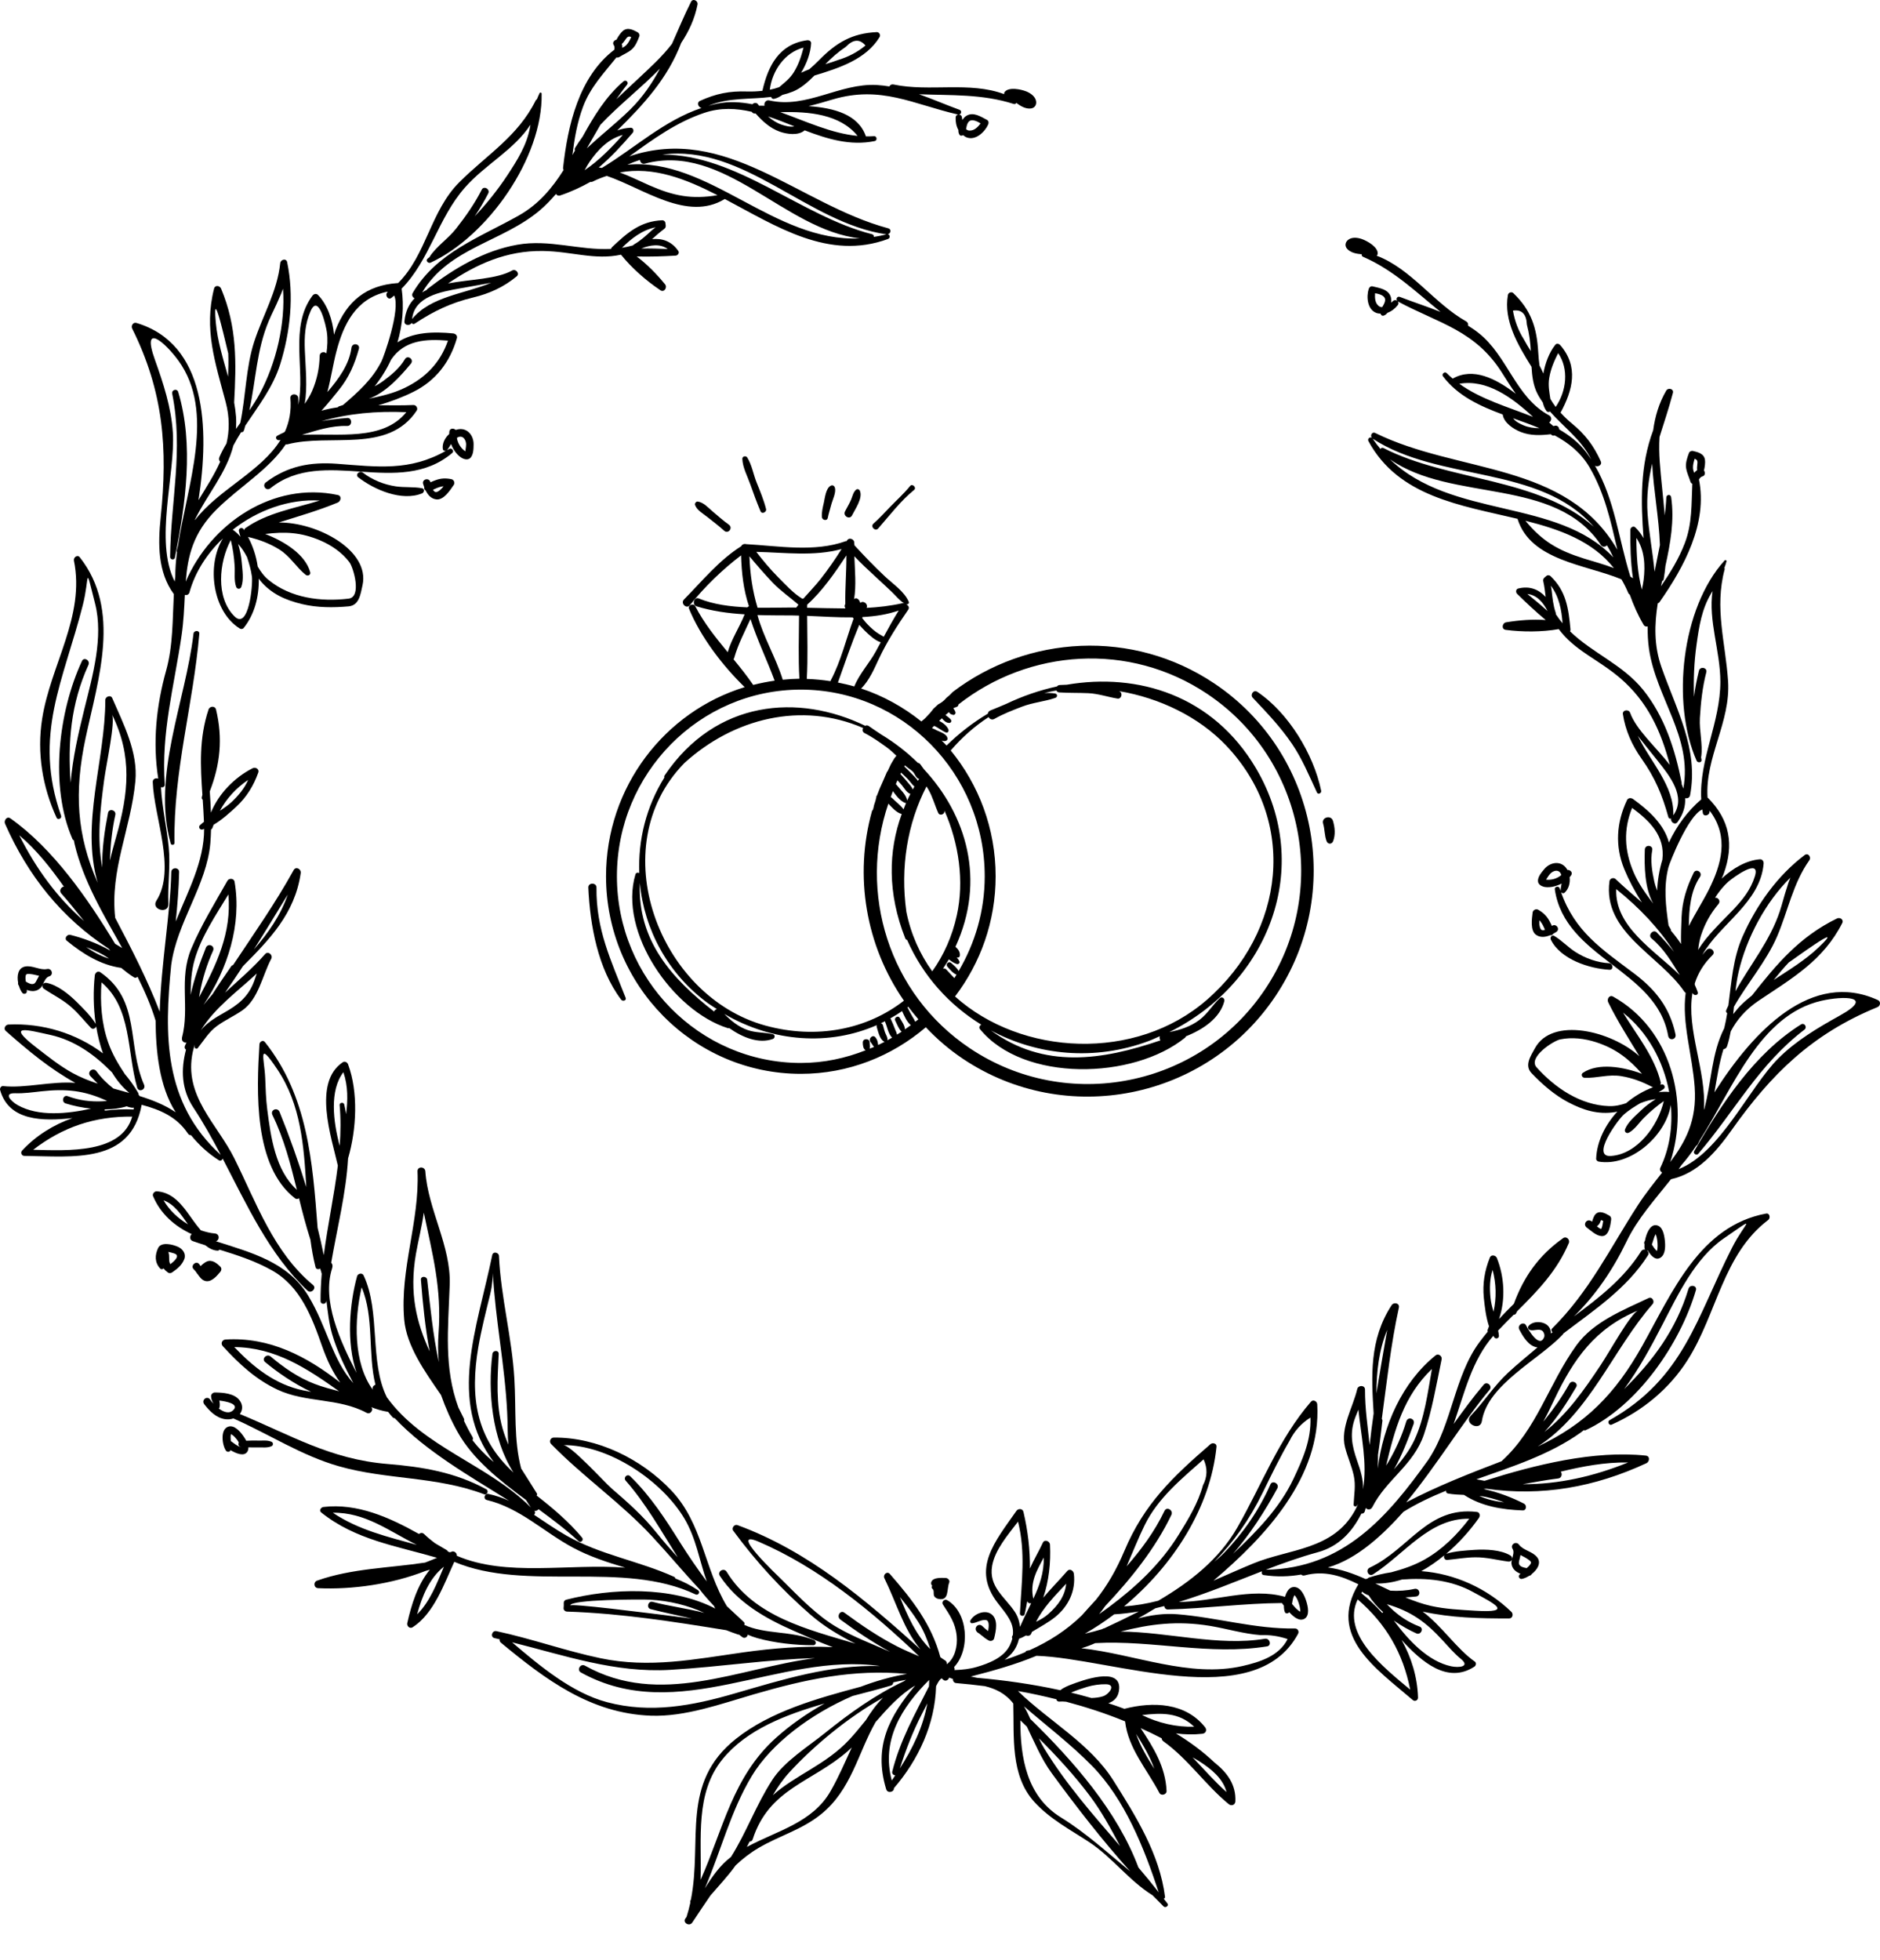 <svg width="47" height="49" viewBox="0 0 47 49" fill="none" xmlns="http://www.w3.org/2000/svg">
<path d="M15.629 0.999C15.682 0.917 15.714 0.898 15.78 0.926C15.748 0.997 15.714 1.068 15.662 1.123C15.634 1.152 15.597 1.176 15.557 1.197C15.557 1.196 15.557 1.196 15.557 1.195C15.56 1.162 15.556 1.129 15.546 1.097C15.578 1.071 15.604 1.037 15.629 0.999ZM14.743 4.04C14.949 3.739 15.219 3.464 15.571 3.373C15.295 3.683 14.974 4.014 14.616 4.255C14.656 4.18 14.697 4.107 14.743 4.04ZM15.011 3.118C15.47 2.63 16.028 2.199 16.499 1.716C16.305 2.077 16.075 2.422 15.752 2.741C15.413 3.075 15.022 3.375 14.671 3.709C14.785 3.513 14.896 3.314 15.011 3.118ZM17.938 4.88C17.291 4.986 16.845 4.902 16.223 4.628C15.977 4.52 15.742 4.4 15.495 4.311C16.337 4.156 17.138 4.469 17.938 4.88ZM15.999 3.997C16.005 4.054 16.05 4.11 16.121 4.091C18.113 3.558 19.605 5.75 21.497 5.959C19.345 6.06 17.717 3.927 15.683 4.118C15.79 4.07 15.895 4.032 15.999 3.997ZM22.161 5.858C22.055 5.886 21.95 5.906 21.846 5.922C21.85 5.894 21.837 5.864 21.803 5.855C20.024 5.405 18.422 3.857 16.557 3.865C18.593 3.592 20.185 5.573 22.161 5.858ZM20.088 1.19C20.032 1.406 19.969 1.604 19.847 1.803C19.748 1.964 19.611 2.068 19.479 2.179C19.404 2.205 19.327 2.227 19.246 2.243C19.303 1.768 19.62 1.309 20.088 1.19ZM21.145 1.171C21.329 0.979 21.493 0.968 21.637 1.138C21.437 1.302 21.212 1.421 20.963 1.496C20.856 1.537 20.745 1.571 20.634 1.604C20.794 1.441 20.951 1.301 21.145 1.171ZM19.859 3.158C19.754 3.181 19.64 3.149 19.541 3.116C19.424 3.078 19.305 3.002 19.201 2.91C19.42 2.983 19.639 3.07 19.859 3.158ZM21.439 3.397C20.781 3.335 20.143 3.03 19.508 2.804C20.223 2.783 21.001 2.854 21.439 3.397ZM24.217 3.044C24.287 2.964 24.424 3.027 24.515 3.086C24.443 3.178 24.359 3.268 24.237 3.264C24.203 3.264 24.175 3.249 24.152 3.228C24.165 3.162 24.173 3.093 24.217 3.044ZM11.497 7.209C11.761 7.161 12.021 7.118 12.28 7.068C11.602 7.351 10.769 7.406 10.303 7.974C10.36 7.407 11.026 7.295 11.497 7.209ZM16.391 5.682C16.356 5.71 16.319 5.735 16.297 5.756C16.155 5.886 16.022 6.011 15.854 6.108C15.841 6.115 15.832 6.124 15.825 6.134C15.733 6.16 15.64 6.18 15.549 6.194C15.79 5.956 16.059 5.747 16.391 5.682ZM16.693 6.224C16.474 6.214 16.252 6.208 16.032 6.212C16.258 6.122 16.501 6.086 16.693 6.224ZM12.973 5.385C11.993 5.939 10.919 6.306 10.319 7.321C10.284 7.379 10.317 7.434 10.364 7.457C10.228 7.595 10.135 7.779 10.111 8.033C10.102 8.137 10.251 8.152 10.289 8.071C10.305 8.097 10.335 8.111 10.369 8.089C10.845 7.775 11.271 7.57 11.829 7.436C12.235 7.339 12.596 7.175 12.918 6.907C13.001 6.838 12.894 6.711 12.805 6.761C12.414 6.979 11.765 6.979 11.201 7.085C11.913 6.601 12.659 6.262 13.572 6.274C14.293 6.284 14.871 6.509 15.525 6.366C15.792 6.701 16.162 7.022 16.51 7.255C16.606 7.319 16.69 7.183 16.625 7.105C16.412 6.846 16.182 6.611 15.919 6.411C16.242 6.42 16.572 6.408 16.889 6.39C16.944 6.387 16.993 6.325 16.957 6.272C16.786 6.025 16.55 5.953 16.302 5.977C16.399 5.891 16.495 5.803 16.602 5.725C16.637 5.7 16.648 5.669 16.642 5.627C16.639 5.606 16.636 5.585 16.633 5.564C16.628 5.531 16.589 5.505 16.558 5.506C16.011 5.528 15.681 5.819 15.3 6.179C15.286 6.193 15.279 6.207 15.275 6.222C14.488 6.262 13.739 5.975 12.935 6.117C12.098 6.264 11.352 6.709 10.686 7.223C10.677 7.231 10.67 7.24 10.664 7.249C10.625 7.267 10.589 7.288 10.554 7.31C11.231 6.181 12.559 6.057 13.508 5.247C13.65 5.125 13.778 4.99 13.899 4.849C13.92 4.881 13.957 4.901 14.003 4.886C14.271 4.797 14.521 4.68 14.76 4.547C14.778 4.55 14.798 4.549 14.818 4.539C14.936 4.48 15.053 4.435 15.17 4.397C16.093 4.712 17.179 5.544 18.113 4.978C18.115 4.977 18.115 4.974 18.117 4.973C19.413 5.658 20.716 6.52 22.2 5.974C22.272 5.947 22.245 5.839 22.169 5.857C22.261 5.863 22.302 5.734 22.205 5.707C19.976 5.108 18.151 3.092 15.733 3.908C16.323 3.485 16.906 3.054 17.614 2.819C18.017 2.685 18.408 2.706 18.795 2.795C18.81 2.821 18.836 2.84 18.875 2.837C18.879 2.837 18.884 2.837 18.889 2.836C19.06 3.027 19.244 3.201 19.493 3.291C19.672 3.355 19.96 3.396 20.117 3.258C20.686 3.476 21.262 3.651 21.869 3.526C21.938 3.512 21.923 3.398 21.853 3.404C21.785 3.409 21.716 3.41 21.648 3.409C21.458 2.858 20.848 2.697 20.213 2.653C20.413 2.607 20.613 2.546 20.817 2.486C22.027 2.129 22.819 2.603 23.954 2.864C23.959 2.865 23.961 2.862 23.965 2.862C23.93 2.864 23.895 2.887 23.892 2.937C23.887 3.048 23.909 3.158 23.96 3.25C23.958 3.293 23.965 3.332 23.985 3.364C24.006 3.399 24.045 3.399 24.076 3.378C24.104 3.399 24.131 3.421 24.167 3.435C24.392 3.52 24.623 3.296 24.705 3.111C24.722 3.071 24.718 3.02 24.675 2.997C24.518 2.915 24.33 2.787 24.155 2.898C24.122 2.919 24.088 2.955 24.057 2.998C24.054 2.975 24.051 2.954 24.049 2.937C24.044 2.888 24.007 2.863 23.97 2.862C24.035 2.86 24.055 2.769 23.987 2.744C23.641 2.618 23.312 2.474 22.976 2.356C23.773 2.387 24.559 2.346 25.344 2.599C25.373 2.608 25.394 2.594 25.408 2.573C25.513 2.651 25.643 2.73 25.777 2.711C25.874 2.697 25.921 2.61 25.9 2.519C25.874 2.404 25.759 2.326 25.657 2.285C25.523 2.232 25.222 2.168 25.118 2.297C25.104 2.315 25.101 2.336 25.105 2.354C24.238 2.029 23.243 2.301 22.342 2.113C22.288 2.102 22.25 2.126 22.233 2.161C22.13 2.144 22.026 2.131 21.919 2.125C20.989 2.074 20.166 2.724 19.232 2.51C19.144 2.49 19.094 2.579 19.113 2.643C19.068 2.643 19.023 2.643 18.982 2.642C18.979 2.641 18.976 2.641 18.973 2.64C18.969 2.634 18.964 2.628 18.96 2.622C18.922 2.554 18.85 2.565 18.809 2.606C18.516 2.549 18.222 2.531 17.926 2.591C17.852 2.606 17.781 2.626 17.709 2.646C18.211 2.432 18.752 2.49 19.279 2.423C19.287 2.454 19.315 2.48 19.355 2.47C19.428 2.454 19.496 2.418 19.56 2.372C19.649 2.351 19.736 2.324 19.823 2.289C20.022 2.208 20.2 2.051 20.361 1.888C20.988 1.699 21.654 1.48 21.99 0.926C22.021 0.875 21.981 0.8 21.919 0.803C21.298 0.831 20.905 1.068 20.475 1.505C20.393 1.588 20.313 1.662 20.232 1.732C20.163 1.758 20.095 1.787 20.028 1.819C20.163 1.597 20.265 1.331 20.278 1.083C20.281 1.026 20.225 1 20.177 1.006C19.474 1.104 19.201 1.648 19.06 2.27C18.939 2.284 18.814 2.291 18.676 2.287C18.236 2.272 17.897 2.341 17.501 2.521C17.41 2.563 17.457 2.683 17.538 2.699C16.603 3.012 15.876 3.695 15.047 4.198C15.021 4.194 14.996 4.19 14.97 4.187C15.284 3.922 15.566 3.612 15.817 3.32C15.856 3.274 15.834 3.19 15.764 3.193C15.645 3.199 15.535 3.223 15.432 3.26C16.082 2.621 16.691 1.963 17.03 1.072C17.221 0.785 17.368 0.472 17.438 0.114C17.457 0.02 17.323 -0.05 17.275 0.046C17.098 0.401 16.953 0.753 16.8 1.095C16.555 1.418 16.23 1.709 15.941 1.981C15.763 2.148 15.584 2.313 15.408 2.482C15.493 2.358 15.58 2.236 15.675 2.119C15.724 2.059 15.649 1.982 15.588 2.033C15.138 2.418 14.843 2.915 14.563 3.42C14.498 3.509 14.436 3.6 14.378 3.695C14.364 3.718 14.365 3.741 14.375 3.76C14.354 3.798 14.333 3.837 14.31 3.876C14.361 3.466 14.427 3.069 14.575 2.672C14.757 2.18 15.098 1.828 15.412 1.434C15.434 1.44 15.457 1.44 15.479 1.427C15.58 1.363 15.689 1.321 15.783 1.244C15.886 1.161 15.937 1.028 15.983 0.909C15.998 0.872 15.975 0.825 15.942 0.807C15.822 0.742 15.687 0.673 15.568 0.776C15.513 0.823 15.454 0.913 15.412 0.992C15.35 1.005 15.3 1.069 15.347 1.134C15.368 1.161 15.365 1.202 15.358 1.243C14.468 1.922 14.194 3.139 14.077 4.194C14.075 4.217 14.081 4.234 14.09 4.249C13.808 4.696 13.472 5.103 12.973 5.385Z" fill="black"/>
<path d="M4.46 9.014C5.393 10.303 4.681 12.116 4.449 13.645C4.439 13.685 4.426 13.723 4.418 13.765C4.415 13.781 4.421 13.793 4.424 13.806C4.397 14.016 4.382 14.219 4.382 14.415C4.378 14.455 4.372 14.495 4.368 14.536C3.852 13.527 4.388 11.848 4.321 10.809C4.281 10.184 4.083 9.58 3.874 8.996C3.525 8.025 4.138 8.57 4.46 9.014ZM5.702 9.415C5.578 8.969 5.437 8.524 5.395 8.059C5.297 6.977 5.709 8.889 5.706 8.827C5.715 9.025 5.709 9.22 5.702 9.415ZM6.721 8.019C6.801 7.829 6.899 7.648 6.977 7.457C7.015 7.379 7.047 7.298 7.075 7.217C7.139 8.087 6.903 9.075 6.496 9.837C6.417 9.984 6.327 10.123 6.234 10.258C6.397 9.51 6.414 8.743 6.721 8.019ZM8.682 10.647C8.811 10.651 8.809 10.439 8.682 10.448C8.474 10.464 8.255 10.489 8.037 10.528C8.724 10.333 9.406 10.272 10.158 10.303C9.567 11.034 8.455 10.823 7.546 10.87C7.914 10.761 8.274 10.636 8.682 10.647ZM7.621 8.758C7.607 8.415 7.623 8.099 7.764 7.778C7.969 7.312 8.154 8.167 8.172 8.304C8.197 8.485 8.185 8.66 8.16 8.834C8.113 8.778 7.995 8.797 7.992 8.893C7.984 9.207 7.926 9.484 7.803 9.773C7.754 9.888 7.687 9.992 7.618 10.095C7.69 9.674 7.64 9.224 7.621 8.758ZM8.408 8.794C8.588 8.097 8.898 7.475 9.651 7.298C9.669 7.294 9.682 7.297 9.697 7.296C9.606 7.361 9.698 7.513 9.785 7.446C9.809 7.427 9.831 7.407 9.854 7.387C10.023 7.737 9.585 8.939 9.538 9.031C9.304 9.492 8.948 9.803 8.575 10.125C8.539 10.136 8.503 10.146 8.468 10.159C8.456 10.164 8.453 10.173 8.447 10.181C8.307 10.201 8.17 10.229 8.036 10.266C8.191 10.097 8.336 9.917 8.469 9.751C8.725 9.435 8.865 9.107 8.972 8.72C9.008 8.59 8.804 8.556 8.786 8.695C8.732 9.114 8.458 9.48 8.192 9.792C8.19 9.794 8.187 9.796 8.185 9.799C8.273 9.465 8.326 9.111 8.408 8.794ZM11.199 8.515C11.009 9.062 10.648 9.439 10.119 9.695C9.827 9.837 9.524 9.903 9.221 9.966C9.64 9.819 10.011 9.407 10.271 9.092C10.36 8.985 10.191 8.862 10.123 8.978C9.992 9.202 9.78 9.377 9.573 9.529C9.508 9.577 9.437 9.618 9.365 9.657C9.528 9.453 9.668 9.229 9.777 8.99C10.111 8.496 10.658 8.469 11.199 8.515ZM5.866 14.141C5.878 14.316 5.845 14.503 5.904 14.669C5.927 14.733 6.011 14.733 6.033 14.669C6.1 14.481 6.059 14.251 6.043 14.056C6.031 13.897 5.997 13.746 5.953 13.597C6.042 13.693 6.114 13.806 6.177 13.928C6.228 14.084 6.275 14.242 6.298 14.411C6.325 14.614 6.219 15.763 5.86 15.405C5.39 14.935 5.472 14.058 5.77 13.5C5.821 13.711 5.853 13.924 5.866 14.141ZM7.994 12.512C7.359 12.708 6.672 12.819 6.133 13.203C6.115 13.215 6.108 13.235 6.106 13.255C6.1 13.247 6.096 13.237 6.091 13.229C6.049 13.169 5.956 13.205 5.973 13.278C5.984 13.326 5.999 13.372 6.012 13.419C5.957 13.354 5.896 13.293 5.82 13.242C5.82 13.242 5.819 13.242 5.819 13.241C6.439 12.753 7.227 12.467 7.994 12.512ZM8.011 13.511C8.288 13.63 8.553 13.811 8.735 14.053C8.838 14.192 9.05 14.925 8.714 14.964C8.021 15.047 7.266 14.949 6.716 14.498C6.6 14.404 6.516 14.287 6.443 14.162C6.405 13.897 6.32 13.644 6.199 13.418C6.203 13.419 6.203 13.422 6.207 13.423C6.488 13.491 6.731 13.58 6.978 13.732C7.256 13.904 7.399 14.172 7.641 14.368C7.692 14.409 7.775 14.373 7.755 14.302C7.633 13.856 7.103 13.528 6.629 13.348C7.104 13.289 7.514 13.298 8.011 13.511ZM4.018 12.924C3.947 13.597 3.942 14.3 4.346 14.851C4.312 15.487 4.328 16.132 4.154 16.759C3.906 17.648 3.814 18.555 3.956 19.463C3.897 19.439 3.816 19.467 3.819 19.549C3.848 20.421 4.41 21.726 3.911 22.513C3.766 22.741 4.221 22.86 4.209 22.593C4.188 22.116 4.265 21.652 4.217 21.17C4.166 20.666 4.052 20.182 4.024 19.676C4.066 19.69 4.122 19.668 4.119 19.615C4.028 18.303 4.352 17.165 4.539 15.888C4.592 15.529 4.605 15.192 4.621 14.871C4.667 14.882 4.72 14.866 4.736 14.809C4.878 14.295 5.18 13.832 5.574 13.457C5.152 14.137 5.32 15.295 5.995 15.711C6.023 15.729 6.069 15.726 6.09 15.699C6.36 15.366 6.479 14.916 6.469 14.462C6.481 14.478 6.491 14.495 6.503 14.51C6.78 14.845 7.14 15.002 7.555 15.101C7.931 15.191 8.332 15.191 8.714 15.157C8.978 15.133 9.012 14.86 9.063 14.63C9.257 13.756 7.927 13.049 6.967 13.061C7.464 12.905 7.964 12.761 8.444 12.562C8.524 12.528 8.549 12.395 8.444 12.373C6.827 12.028 5.268 13.085 4.643 14.539C4.694 13.901 4.825 13.318 5.417 12.732C5.986 12.167 6.728 11.735 7.144 11.106C7.157 11.109 7.17 11.111 7.186 11.107C8.248 10.828 9.701 11.347 10.417 10.264C10.455 10.206 10.405 10.121 10.337 10.124C10.05 10.137 9.753 10.131 9.456 10.13C9.773 10.041 10.081 9.922 10.338 9.793C10.896 9.515 11.252 9.048 11.422 8.455C11.441 8.391 11.39 8.34 11.329 8.334C10.839 8.286 10.328 8.298 9.937 8.558C10.065 8.122 10.104 7.66 10.041 7.215C10.748 6.494 10.943 5.462 11.623 4.688C12.13 4.111 12.856 3.745 13.262 3.116C13.258 3.137 13.255 3.156 13.251 3.177C13.173 3.625 12.931 4.005 12.687 4.377C12.432 4.762 12.161 5.097 11.868 5.407C11.992 5.223 12.104 5.031 12.205 4.837C12.262 4.73 12.097 4.634 12.043 4.742C11.866 5.091 11.646 5.403 11.406 5.71C11.209 5.963 10.921 6.148 10.745 6.412C10.743 6.416 10.745 6.419 10.743 6.423C10.725 6.437 10.707 6.451 10.689 6.466C10.629 6.514 10.706 6.593 10.766 6.565C12.194 5.901 13.571 3.944 13.541 2.341C13.54 2.315 13.503 2.302 13.49 2.327C13.463 2.38 13.443 2.431 13.422 2.483C13.412 2.488 13.401 2.495 13.394 2.508C12.948 3.41 12.175 3.865 11.486 4.552C10.757 5.278 10.666 6.366 9.951 7.078C9.947 7.077 9.943 7.076 9.94 7.076C9.161 7.129 8.672 7.527 8.391 8.245C8.377 8.282 8.364 8.325 8.351 8.367C8.312 7.983 8.187 7.619 7.951 7.374C7.908 7.329 7.844 7.347 7.811 7.392C7.224 8.179 7.64 9.258 7.456 10.119C7.457 10.064 7.46 10.01 7.457 9.952C7.45 9.826 7.251 9.827 7.26 9.952C7.286 10.269 7.233 10.538 7.129 10.777C7.121 10.786 7.114 10.795 7.106 10.805C7.046 10.832 6.987 10.861 6.931 10.892C6.866 10.929 6.914 11.012 6.978 11.004C6.99 11.002 7.002 10.999 7.013 10.997C6.528 11.788 5.461 12.234 4.874 13.001C4.875 12.995 4.876 12.989 4.877 12.982C5.189 12.35 5.659 11.824 5.835 11.135C5.895 11.022 5.959 10.912 6.027 10.804C6.054 10.808 6.084 10.797 6.096 10.763C6.11 10.722 6.12 10.681 6.132 10.64C6.458 10.149 6.823 9.684 7.005 9.105C7.259 8.29 7.354 7.391 7.179 6.553C7.157 6.448 7.015 6.485 7.006 6.577C6.932 7.282 6.571 7.879 6.355 8.541C6.146 9.186 6.145 9.906 6.007 10.572C5.971 10.622 5.935 10.672 5.9 10.722C5.906 10.624 5.908 10.524 5.901 10.418C5.892 10.298 5.875 10.179 5.854 10.061C5.908 9.066 5.93 8.173 5.527 7.214C5.495 7.138 5.376 7.119 5.352 7.214C5.093 8.229 5.38 9.062 5.642 10.051C5.744 10.436 5.736 10.774 5.662 11.086C5.597 11.194 5.537 11.306 5.486 11.424C5.465 11.474 5.478 11.515 5.505 11.541C5.358 11.872 5.155 12.183 4.962 12.503C5.246 10.687 5.153 8.594 3.413 8.073C3.327 8.047 3.269 8.142 3.305 8.214C4.09 9.792 4.196 11.214 4.018 12.924Z" fill="black"/>
<path d="M4.837 15.842C4.641 17.53 3.793 19.383 4.267 21.084C4.282 21.136 4.363 21.126 4.362 21.071C4.334 19.269 4.83 17.62 4.983 15.842C4.991 15.748 4.847 15.751 4.837 15.842Z" fill="black"/>
<path d="M4.253 13.923C4.253 13.991 4.359 14.008 4.373 13.939C4.638 12.61 4.852 11.118 4.456 9.799C4.427 9.702 4.285 9.742 4.305 9.841C4.59 11.256 4.269 12.514 4.253 13.923Z" fill="black"/>
<path d="M11.442 10.933C11.547 10.879 11.623 10.954 11.646 11.053C11.664 11.129 11.64 11.205 11.634 11.281C11.617 11.27 11.6 11.258 11.585 11.245C11.501 11.169 11.438 11.06 11.424 10.946C11.431 10.942 11.434 10.936 11.442 10.933ZM11.524 11.434C11.591 11.479 11.697 11.512 11.762 11.443C11.838 11.363 11.839 11.212 11.84 11.109C11.844 10.899 11.697 10.698 11.471 10.728C11.445 10.732 11.419 10.738 11.394 10.747C11.342 10.699 11.246 10.7 11.234 10.786C11.231 10.806 11.231 10.826 11.231 10.847C11.122 10.945 11.05 11.088 11.071 11.226C11.076 11.259 11.114 11.276 11.145 11.27C10.238 11.784 9.437 11.669 8.428 11.593C7.758 11.543 7.192 11.648 6.649 12.055C6.54 12.137 6.657 12.289 6.763 12.203C8.081 11.142 9.969 12.456 11.308 11.321C11.364 11.273 11.292 11.184 11.231 11.221C11.213 11.233 11.194 11.242 11.175 11.253C11.216 11.203 11.246 11.15 11.277 11.099C11.328 11.235 11.415 11.36 11.524 11.434Z" fill="black"/>
<path d="M9.892 12.157C9.599 12.113 9.304 11.995 9.071 11.814C8.989 11.749 8.872 11.864 8.955 11.93C9.354 12.241 10.046 12.541 10.553 12.332C10.606 12.31 10.624 12.219 10.553 12.205C10.337 12.164 10.112 12.19 9.892 12.157Z" fill="black"/>
<path d="M10.88 12.217C10.951 12.184 11.018 12.162 11.089 12.155C11.041 12.217 10.987 12.274 10.921 12.297C10.88 12.312 10.849 12.284 10.825 12.242C10.844 12.234 10.861 12.225 10.88 12.217ZM10.64 12.258C10.695 12.37 10.777 12.467 10.906 12.483C11.095 12.508 11.259 12.244 11.346 12.118C11.379 12.069 11.346 11.991 11.289 11.979C11.154 11.95 11.029 11.953 10.899 12C10.855 12.015 10.807 12.034 10.761 12.056C10.76 12.053 10.758 12.048 10.758 12.045C10.721 11.932 10.545 11.979 10.578 12.095C10.586 12.124 10.597 12.153 10.607 12.183C10.598 12.213 10.613 12.244 10.64 12.258Z" fill="black"/>
<path d="M3.341 27.733C3.099 27.722 2.858 27.733 2.62 27.762C2.621 27.751 2.618 27.74 2.616 27.73C2.809 27.729 2.997 27.706 3.168 27.654C3.219 27.675 3.27 27.688 3.321 27.69C3.331 27.691 3.337 27.686 3.344 27.684C3.343 27.7 3.342 27.717 3.341 27.733ZM0.83 28.74C1.565 28.174 2.361 27.902 3.305 27.911C3.043 28.836 1.705 28.762 0.83 28.74ZM0.442 27.624C0.275 27.53 0.07 27.315 0.387 27.327C0.599 27.334 0.814 27.303 1.024 27.28C1.651 27.211 2.102 27.253 2.677 27.519C2.643 27.523 2.608 27.526 2.574 27.528C2.265 27.543 1.982 27.508 1.692 27.4C1.579 27.358 1.525 27.546 1.642 27.582C1.832 27.641 2.052 27.688 2.277 27.712C1.685 27.842 0.961 27.917 0.442 27.624ZM1.817 26.823C1.493 26.645 1.201 26.41 0.91 26.185C0.13 25.583 0.682 25.744 1.253 25.868C1.871 26.004 2.371 26.369 2.8 26.806C2.918 27.002 3.061 27.177 3.233 27.32C3.101 27.283 2.968 27.246 2.835 27.209C2.677 27.086 2.527 26.938 2.413 26.78C2.33 26.663 2.163 26.795 2.259 26.898C2.32 26.963 2.381 27.025 2.442 27.087C2.228 27.015 2.017 26.933 1.817 26.823ZM0.929 24.48C0.91 24.516 0.887 24.575 0.845 24.591C0.783 24.615 0.707 24.574 0.645 24.535C0.638 24.488 0.633 24.441 0.641 24.393C0.651 24.334 0.703 24.343 0.754 24.347C0.83 24.354 0.903 24.375 0.977 24.392C0.96 24.421 0.944 24.45 0.929 24.48ZM2.155 23.673C2.295 23.726 2.432 23.788 2.569 23.862C2.624 23.892 2.675 23.927 2.726 23.962C2.523 23.9 2.334 23.798 2.155 23.673ZM0.481 20.878C0.925 21.256 1.271 21.701 1.597 22.162C1.529 22.17 1.47 22.262 1.531 22.332C1.731 22.556 1.915 22.792 2.103 23.025C1.423 22.434 0.892 21.697 0.481 20.878ZM2.701 20.318C2.618 20.746 2.545 21.228 2.557 21.685C2.421 20.967 2.504 20.239 2.604 19.494C2.662 19.069 2.889 18.04 2.799 17.857C3.314 18.901 3.214 19.83 2.904 20.92C2.846 21.123 2.792 21.317 2.749 21.508C2.749 21.486 2.749 21.465 2.75 21.443C2.765 21.083 2.806 20.72 2.883 20.368C2.909 20.249 2.724 20.199 2.701 20.318ZM6.203 19.495C6.112 19.708 5.957 19.89 5.787 20.05C5.7 20.132 5.599 20.2 5.496 20.267C5.667 19.956 5.902 19.699 6.203 19.495ZM4.867 23.985C5.031 23.413 5.395 22.875 5.71 22.357C5.793 23.33 5.412 24.103 4.978 24.928C4.984 24.891 4.989 24.854 4.996 24.817C5.066 24.453 5.172 24.106 5.325 23.768C5.384 23.638 5.198 23.561 5.146 23.692C5.006 24.047 4.852 24.458 4.766 24.869C4.767 24.572 4.783 24.277 4.867 23.985ZM6.42 24.334C6.398 24.397 6.377 24.461 6.354 24.524C6.21 24.918 5.95 25.119 5.599 25.316C5.397 25.429 5.169 25.567 5.021 25.753C5.375 25.183 5.925 24.794 6.42 24.334ZM7.194 22.361C7.015 22.883 6.706 23.321 6.348 23.732C6.636 23.277 6.915 22.817 7.194 22.361ZM4.696 28.332C4.718 28.366 4.748 28.378 4.776 28.376C4.965 28.61 5.191 28.823 5.472 29.003C5.513 29.03 5.556 28.998 5.566 28.959C6.178 30.132 6.731 31.354 7.686 32.26C7.779 32.349 7.923 32.201 7.826 32.12C6.838 31.3 6.412 30.072 5.859 28.956C5.429 28.089 4.58 27.392 4.821 26.287C4.835 26.227 4.853 26.167 4.872 26.107C4.87 26.127 4.864 26.146 4.864 26.167C4.863 26.204 4.916 26.232 4.942 26.2C5.102 26.002 5.213 25.802 5.424 25.646C5.623 25.501 5.852 25.398 6.055 25.258C6.464 24.975 6.559 24.383 6.781 23.966C6.831 23.872 6.703 23.762 6.628 23.848C6.316 24.206 5.96 24.503 5.626 24.813C5.778 24.596 5.926 24.376 6.072 24.153C6.722 23.498 7.372 22.843 7.518 21.825C7.533 21.724 7.399 21.646 7.341 21.75C6.887 22.572 6.346 23.341 5.827 24.123C5.811 24.125 5.795 24.133 5.783 24.15C5.639 24.36 5.471 24.601 5.307 24.859C5.232 24.944 5.158 25.031 5.087 25.119C5.692 24.224 6.049 23.102 5.864 22.038C5.849 21.953 5.725 21.946 5.686 22.015C5.37 22.575 5.031 23.121 4.781 23.716C4.465 24.47 4.747 25.184 4.549 25.942C4.548 25.946 4.55 25.949 4.55 25.953C4.547 25.969 4.547 25.985 4.553 25.999C4.556 26.01 4.562 26.018 4.569 26.026C4.574 26.032 4.579 26.036 4.584 26.041C4.591 26.045 4.596 26.05 4.603 26.053C4.621 26.062 4.641 26.064 4.661 26.061C4.649 26.09 4.633 26.114 4.622 26.143C4.605 26.185 4.621 26.218 4.65 26.237C4.52 26.733 4.534 27.233 4.834 27.685C5.084 28.063 5.306 28.463 5.52 28.869C4.079 27.561 4.107 25.857 4.28 24.12C4.28 24.118 4.281 24.117 4.281 24.116C4.423 23.054 5.171 22.122 5.259 21.071C5.268 20.959 5.273 20.848 5.276 20.737C5.291 20.729 5.304 20.715 5.311 20.694C5.32 20.666 5.331 20.641 5.341 20.615C5.549 20.493 5.747 20.313 5.905 20.167C6.165 19.925 6.339 19.642 6.458 19.309C6.488 19.225 6.386 19.167 6.318 19.202C5.868 19.43 5.467 19.835 5.273 20.313C5.267 20.136 5.257 19.96 5.244 19.783C5.504 19.111 5.575 18.462 5.401 17.736C5.377 17.637 5.242 17.648 5.213 17.736C4.974 18.454 5.011 19.149 5.06 19.868C5.055 19.889 5.051 19.908 5.045 19.928C5.038 19.954 5.05 19.975 5.068 19.99C5.08 20.172 5.091 20.357 5.099 20.543C5.065 20.571 5.028 20.598 4.997 20.629C4.952 20.676 4.998 20.749 5.059 20.735C5.073 20.732 5.088 20.725 5.103 20.721C5.105 21.533 4.701 22.272 4.394 23.034C4.436 22.618 4.47 22.205 4.478 21.799C4.481 21.672 4.285 21.673 4.282 21.799C4.262 22.81 4.029 24.071 3.993 25.288C3.679 24.474 3.285 23.711 2.88 22.943C2.744 21.744 3.272 20.717 3.384 19.529C3.454 18.801 3.085 18.096 2.806 17.45C2.768 17.361 2.633 17.411 2.633 17.497C2.631 19.006 2.013 20.582 2.442 22.068C1.916 20.87 1.852 19.8 2.139 18.452C2.456 16.961 3.038 15.253 1.993 13.928C1.934 13.854 1.832 13.936 1.848 14.013C2.132 15.407 1.265 16.616 1.053 17.972C0.92 18.816 1.061 19.673 1.415 20.441C1.444 20.504 1.551 20.459 1.528 20.393C0.818 18.372 1.591 17.017 2.071 15.122C2.248 14.427 2.113 14.048 2.378 15.092C2.591 15.928 2.315 16.893 2.113 17.706C1.957 18.335 1.817 18.948 1.766 19.566C1.694 18.569 1.765 17.598 2.212 16.618C2.261 16.509 2.1 16.413 2.049 16.523C1.459 17.791 1.238 19.66 1.811 20.971C1.819 20.99 1.832 20.999 1.847 21.002C1.853 21.032 1.856 21.063 1.864 21.094C2.085 22.029 2.585 22.857 3.055 23.697C2.995 23.663 2.936 23.627 2.877 23.591C2.191 22.455 1.326 21.21 0.26 20.456C0.171 20.393 0.091 20.511 0.126 20.591C0.699 21.891 1.542 22.947 2.715 23.712C2.729 23.728 2.744 23.744 2.758 23.761C2.431 23.576 2.063 23.444 1.757 23.368C1.677 23.349 1.598 23.457 1.671 23.516C2.076 23.848 2.519 24.122 3.03 24.194C3.135 24.28 3.24 24.364 3.356 24.434C3.386 24.452 3.419 24.438 3.437 24.413C3.615 24.769 3.775 25.133 3.89 25.513C3.896 26.247 3.973 27.15 4.392 27.803C4.119 27.618 3.811 27.497 3.49 27.397C3.482 27.383 3.473 27.371 3.463 27.357C3.464 27.345 3.462 27.332 3.455 27.319C3.357 27.149 3.244 26.993 3.12 26.846C2.959 26.604 2.81 26.356 2.705 26.059C2.536 25.578 2.502 25.061 2.537 24.555C3.299 25.199 3.17 26.281 3.429 27.185C3.466 27.314 3.657 27.24 3.601 27.112C3.165 26.112 3.529 25.006 2.507 24.302C2.444 24.259 2.377 24.318 2.37 24.38C2.33 24.75 2.331 25.174 2.393 25.594C2.271 25.394 2.088 25.215 1.923 25.051C1.728 24.856 1.435 24.616 1.159 24.567C1.116 24.56 1.084 24.582 1.068 24.611C1.111 24.528 1.144 24.431 1.229 24.406C1.347 24.371 1.298 24.197 1.178 24.222C0.997 24.26 0.814 24.123 0.626 24.16C0.451 24.195 0.42 24.388 0.453 24.564C0.447 24.59 0.453 24.617 0.472 24.639C0.494 24.714 0.526 24.782 0.562 24.823C0.592 24.857 0.664 24.842 0.67 24.794C0.672 24.778 0.67 24.761 0.67 24.744C0.783 24.785 0.901 24.793 1.002 24.705C1.028 24.683 1.047 24.652 1.064 24.619C1.052 24.651 1.059 24.689 1.096 24.715C1.333 24.874 1.574 24.988 1.791 25.182C1.969 25.341 2.111 25.521 2.273 25.693C2.319 25.741 2.39 25.707 2.404 25.655C2.442 25.886 2.497 26.115 2.575 26.331C1.908 25.828 1.064 25.57 0.211 25.61C0.135 25.613 0.079 25.713 0.144 25.77C0.702 26.262 1.243 26.714 1.883 27.068C1.294 27.02 0.621 27.209 0.078 27.148C0.027 27.142 -0.01 27.202 0.003 27.247C0.218 28.022 1.069 28.031 1.812 27.948C1.342 28.114 0.909 28.379 0.553 28.759C0.506 28.809 0.538 28.892 0.608 28.893C1.829 28.906 3.27 29.104 3.542 27.616C3.995 27.736 4.414 27.911 4.696 28.332Z" fill="black"/>
<path d="M38.326 10.421C37.699 10.172 37.019 9.981 36.483 9.593C37.17 9.474 37.802 9.934 38.326 10.421ZM38.094 10.634C37.998 10.593 37.892 10.543 37.828 10.456C38.051 10.535 38.273 10.614 38.487 10.703C38.347 10.704 38.208 10.682 38.094 10.634ZM38.759 9.971C38.734 9.8 38.699 9.632 38.731 9.446C38.77 9.215 38.854 9.025 38.954 8.826C39.227 9.223 39.163 9.778 38.892 10.172C38.842 10.107 38.799 10.039 38.759 9.971ZM38.094 8.478C37.956 8.258 37.867 8.02 37.824 7.764C38.044 7.732 38.16 7.849 38.172 8.114C38.232 8.34 38.258 8.548 38.27 8.776C38.209 8.679 38.148 8.58 38.094 8.478ZM41.091 14.493C41.081 14.574 41.064 14.656 41.046 14.738C40.935 14.321 40.912 13.861 40.909 13.446C41.114 13.746 41.135 14.131 41.091 14.493ZM41.304 11.588C41.34 12.262 41.475 12.954 41.498 13.624C41.454 13.847 41.408 14.069 41.364 14.292C41.32 13.81 41.224 13.325 41.19 12.851C41.158 12.398 41.212 11.988 41.304 11.588ZM42.366 11.468C42.434 11.491 42.445 11.527 42.431 11.623C42.425 11.668 42.422 11.711 42.429 11.751C42.4 11.77 42.376 11.792 42.356 11.819C42.356 11.819 42.356 11.819 42.355 11.819C42.339 11.778 42.326 11.735 42.325 11.695C42.322 11.619 42.343 11.543 42.366 11.468ZM41.833 20.379C41.858 19.645 41.268 19.054 40.945 18.394C41.106 18.602 41.274 18.806 41.441 19.016C41.738 19.391 42.165 19.915 41.833 20.379ZM38.896 15.353C38.898 15.341 38.897 15.329 38.892 15.314C38.829 15.131 38.812 14.949 38.791 14.758C38.788 14.728 38.778 14.684 38.77 14.64C38.976 14.908 39.04 15.243 39.064 15.58C39.005 15.51 38.949 15.434 38.896 15.353ZM38.185 14.848C38.42 14.871 38.58 15.058 38.69 15.275C38.526 15.127 38.356 14.985 38.185 14.848ZM39.591 13.959C38.943 13.755 38.552 13.523 38.136 13.017C39.008 13.236 39.817 13.529 40.347 14.201C40.103 14.105 39.847 14.04 39.591 13.959ZM34.749 11.481C36.309 12.571 38.877 11.908 40.022 13.623C40.062 13.684 40.134 13.671 40.175 13.632C40.231 13.727 40.284 13.825 40.333 13.932C38.931 12.446 36.3 12.976 34.749 11.481ZM34.588 11.2C34.556 11.184 34.526 11.198 34.511 11.222C34.444 11.141 34.378 11.057 34.317 10.966C35.99 12.056 38.493 11.617 39.843 13.166C38.447 11.929 36.221 12.036 34.588 11.2ZM34.555 7.677C34.524 7.678 34.494 7.67 34.467 7.648C34.373 7.57 34.37 7.447 34.376 7.331C34.483 7.346 34.628 7.389 34.628 7.495C34.628 7.561 34.589 7.619 34.555 7.677ZM34.043 6.356C34.04 6.381 34.046 6.405 34.074 6.418C34.831 6.745 35.394 7.294 36.014 7.797C35.684 7.664 35.342 7.555 34.998 7.422C34.93 7.396 34.886 7.477 34.934 7.521C34.905 7.498 34.861 7.492 34.825 7.525C34.812 7.537 34.796 7.551 34.778 7.566C34.784 7.514 34.782 7.464 34.771 7.426C34.712 7.228 34.486 7.2 34.315 7.158C34.267 7.147 34.23 7.182 34.217 7.224C34.156 7.417 34.182 7.738 34.408 7.822C34.444 7.836 34.478 7.837 34.514 7.84C34.523 7.876 34.552 7.901 34.592 7.889C34.627 7.879 34.658 7.854 34.685 7.82C34.784 7.784 34.874 7.716 34.943 7.629C34.973 7.59 34.963 7.55 34.937 7.525C34.94 7.527 34.94 7.532 34.944 7.534C35.97 8.086 36.877 8.252 37.551 9.319C37.665 9.499 37.775 9.676 37.895 9.843C37.389 9.457 36.824 9.175 36.318 9.464C36.266 9.42 36.215 9.375 36.167 9.326C36.118 9.275 36.032 9.351 36.074 9.406C36.448 9.9 36.997 10.149 37.568 10.361C37.594 10.568 37.839 10.727 38.016 10.797C38.261 10.894 38.515 10.884 38.769 10.854C38.773 10.857 38.776 10.861 38.779 10.864C38.807 10.892 38.839 10.894 38.867 10.884C39.217 11.073 39.524 11.316 39.739 11.682C40.116 12.325 40.27 13.034 40.434 13.741C39.154 11.533 36.454 11.845 34.383 10.824C34.293 10.78 34.239 10.904 34.312 10.96C34.267 10.897 34.175 10.96 34.211 11.027C34.965 12.417 36.514 12.629 37.94 12.969C37.941 12.971 37.939 12.973 37.94 12.975C38.269 14.016 39.633 14.108 40.535 14.48C40.597 14.586 40.655 14.697 40.705 14.819C40.714 14.84 40.728 14.853 40.744 14.863C40.836 15.121 40.946 15.374 41.09 15.617C41.114 15.659 41.154 15.668 41.191 15.658C41.19 15.844 41.197 16.03 41.224 16.215C41.402 17.449 42.318 18.419 42.083 19.714C42.07 19.674 42.057 19.635 42.04 19.596C42.042 19.585 42.043 19.574 42.04 19.562C41.88 18.736 41.612 17.909 41.081 17.247C40.569 16.61 39.818 16.332 39.252 15.782C39.259 15.768 39.263 15.753 39.262 15.733C39.213 15.212 39.157 14.775 38.76 14.398C38.737 14.377 38.691 14.37 38.666 14.392C38.65 14.406 38.634 14.42 38.617 14.433C38.584 14.461 38.573 14.491 38.583 14.534C38.612 14.663 38.626 14.792 38.642 14.921C38.471 14.738 38.246 14.638 37.955 14.711C37.894 14.726 37.889 14.806 37.928 14.844C38.155 15.067 38.395 15.293 38.644 15.499C38.314 15.476 37.986 15.501 37.655 15.555C37.554 15.571 37.528 15.729 37.643 15.744C38.058 15.799 38.547 15.8 38.969 15.725C39.367 16.265 39.949 16.477 40.498 16.945C41.192 17.537 41.529 18.284 41.745 19.119C41.392 18.666 40.904 18.239 40.753 17.817C40.719 17.72 40.555 17.745 40.572 17.852C40.637 18.266 40.8 18.627 41.041 18.968C41.373 19.436 41.557 19.872 41.708 20.421C41.719 20.461 41.751 20.47 41.78 20.461C41.756 20.547 41.877 20.634 41.938 20.549C42.088 20.343 42.139 20.144 42.129 19.95C42.179 19.963 42.24 19.944 42.252 19.878C42.471 18.719 41.906 17.735 41.535 16.672C41.346 16.131 41.361 15.604 41.444 15.081C41.461 15.076 41.477 15.067 41.49 15.048C42.099 14.179 42.695 13.083 42.474 11.985C42.496 11.95 42.521 11.918 42.554 11.911C42.632 11.893 42.637 11.812 42.599 11.761C42.62 11.674 42.635 11.567 42.624 11.495C42.602 11.34 42.456 11.303 42.323 11.272C42.286 11.264 42.238 11.285 42.224 11.322C42.18 11.442 42.132 11.576 42.154 11.706C42.174 11.826 42.227 11.929 42.262 12.044C42.27 12.068 42.288 12.083 42.308 12.093C42.284 12.596 42.308 13.086 42.12 13.577C41.969 13.972 41.757 14.314 41.524 14.655C41.534 14.612 41.543 14.568 41.553 14.525C41.572 14.518 41.589 14.502 41.593 14.474C41.612 14.365 41.625 14.256 41.636 14.146C41.759 13.582 41.864 13.013 41.779 12.427C41.768 12.349 41.661 12.357 41.658 12.435C41.652 12.585 41.637 12.734 41.619 12.883C41.598 12.641 41.573 12.398 41.549 12.156C41.511 11.76 41.459 11.328 41.488 10.923C41.599 10.566 41.722 10.205 41.823 9.821C41.85 9.718 41.703 9.682 41.655 9.765C41.472 10.08 41.376 10.412 41.33 10.753C40.997 11.648 41.021 12.543 41.088 13.453C41.035 13.357 40.969 13.266 40.883 13.183C40.833 13.135 40.76 13.184 40.759 13.244C40.755 13.629 40.763 14.048 40.824 14.454C40.802 14.439 40.78 14.426 40.759 14.412C40.468 13.487 40.371 12.494 39.875 11.642C39.946 11.683 40.061 11.624 40.02 11.532C39.841 11.136 39.632 10.861 39.292 10.581C39.185 10.493 39.096 10.405 39.014 10.315C39.318 9.755 39.472 9.166 39.008 8.629C38.977 8.592 38.917 8.575 38.881 8.62C38.727 8.815 38.629 9.082 38.584 9.337C38.555 9.269 38.523 9.203 38.488 9.138C38.474 9.032 38.462 8.924 38.456 8.807C38.421 8.195 38.282 7.758 37.833 7.327C37.788 7.284 37.709 7.313 37.698 7.373C37.586 8.01 37.942 8.615 38.288 9.17C38.301 9.399 38.332 9.634 38.428 9.826C38.47 9.91 38.519 9.988 38.571 10.063C38.589 10.139 38.616 10.211 38.66 10.271C38.684 10.305 38.722 10.304 38.749 10.286C39.1 10.684 39.545 10.997 39.781 11.488C39.741 11.427 39.7 11.365 39.655 11.305C39.471 11.064 39.239 10.884 38.981 10.734C38.977 10.675 38.931 10.62 38.857 10.646C38.851 10.648 38.842 10.649 38.835 10.651C38.833 10.649 38.83 10.648 38.828 10.646C38.796 10.62 38.762 10.59 38.729 10.561C38.785 10.525 38.806 10.425 38.727 10.382C37.883 9.927 37.694 8.896 36.961 8.321C36.877 8.254 36.789 8.196 36.701 8.14C36.711 8.102 36.699 8.06 36.651 8.032C35.85 7.579 35.281 6.719 34.415 6.391C34.431 6.38 34.442 6.363 34.443 6.34C34.451 6.174 34.182 6.023 34.046 5.975C33.942 5.939 33.805 5.921 33.709 5.991C33.634 6.045 33.611 6.142 33.675 6.216C33.763 6.319 33.913 6.345 34.043 6.356Z" fill="black"/>
<path d="M45.991 25.388C45.449 25.689 44.901 26.012 44.459 26.455C43.724 27.192 43.019 28.808 41.965 29.225C41.989 29.192 42.012 29.159 42.035 29.125C42.164 28.978 42.287 28.816 42.405 28.64C42.416 28.632 42.428 28.627 42.437 28.613C42.458 28.577 42.474 28.54 42.493 28.503C43.327 27.201 43.987 25.368 45.539 25.015C46.073 24.893 46.894 24.888 45.991 25.388ZM41.359 30.917C41.368 30.893 41.381 30.871 41.393 30.849C41.412 30.898 41.425 30.954 41.431 31.001C41.442 31.088 41.448 31.204 41.422 31.271C41.42 31.269 41.42 31.269 41.417 31.266C41.372 31.225 41.333 31.168 41.297 31.11C41.321 31.047 41.336 30.978 41.359 30.917ZM41.727 27.295C41.637 27.284 41.551 27.29 41.466 27.302C41.507 27.275 41.549 27.251 41.589 27.222C41.65 27.178 41.603 27.089 41.533 27.107C41.523 27.109 41.514 27.114 41.504 27.116C41.516 27.1 41.524 27.081 41.519 27.059C41.366 26.416 40.923 25.879 40.575 25.312C41.182 25.785 41.586 26.52 41.729 27.295C41.728 27.295 41.728 27.295 41.727 27.295ZM40.271 28.895C39.764 28.927 40.443 27.993 40.597 27.858C40.726 27.746 40.866 27.659 41.007 27.576C41.134 27.525 41.264 27.487 41.394 27.474C41.262 27.557 41.137 27.649 41.023 27.759C40.882 27.896 40.7 28.042 40.626 28.227C40.601 28.29 40.664 28.345 40.723 28.312C40.877 28.226 40.976 28.064 41.1 27.94C41.253 27.787 41.418 27.647 41.595 27.523C41.452 28.138 40.934 28.852 40.271 28.895ZM40.226 27.649C39.515 27.625 38.883 27.2 38.416 26.681C38.191 26.43 38.833 26.018 39.002 25.982C39.298 25.92 39.617 25.959 39.904 26.052C40.417 26.22 40.732 26.483 41.05 26.841C40.575 26.665 39.96 26.561 39.574 26.815C39.513 26.856 39.551 26.938 39.616 26.941C39.928 26.953 40.212 26.846 40.534 26.9C40.82 26.948 41.062 27.042 41.317 27.176C41.321 27.178 41.323 27.176 41.326 27.178C41.087 27.267 40.856 27.402 40.652 27.576C40.516 27.622 40.376 27.654 40.226 27.649ZM42.221 23.137C42.226 22.727 42.262 22.272 42.498 21.921C42.576 21.805 42.401 21.696 42.342 21.817C42.166 22.179 42.056 22.518 42.039 22.924C42.03 23.137 42.021 23.367 42.026 23.597C41.949 23.48 41.864 23.369 41.773 23.262C41.773 23.252 41.777 23.242 41.771 23.232C41.753 23.199 41.733 23.168 41.714 23.135C41.645 22.647 41.584 22.179 41.711 21.678C41.736 21.578 42.2 20.386 42.557 20.234C42.562 20.264 42.565 20.294 42.571 20.324C42.592 20.432 42.761 20.378 42.736 20.269C42.747 20.279 42.758 20.286 42.769 20.301C43.219 20.93 43.041 21.602 42.717 22.245C42.569 22.538 42.376 22.838 42.221 23.147C42.222 23.144 42.221 23.141 42.221 23.137ZM40.406 22.224C40.992 22.698 41.464 23.193 41.852 23.793C41.713 23.62 41.566 23.457 41.419 23.308C41.33 23.217 41.189 23.375 41.288 23.457C41.602 23.717 41.791 24.049 41.995 24.374C41.343 23.739 40.367 23.164 40.406 22.224ZM40.836 21.794C40.608 21.252 40.585 20.73 40.803 20.195C41.24 20.517 41.633 20.897 41.559 21.489C41.483 21.741 41.44 22.001 41.428 22.263C41.4 22.186 41.373 22.108 41.356 22.029C41.301 21.778 41.257 21.507 41.306 21.252C41.332 21.121 41.124 21.101 41.12 21.24C41.107 21.648 41.114 22.202 41.333 22.59C41.147 22.342 40.962 22.093 40.836 21.794ZM43.217 22.032C43.321 21.942 44.024 21.421 43.871 21.907C43.766 22.241 43.568 22.488 43.332 22.737C43.01 23.075 42.676 23.38 42.453 23.744C42.468 23.622 42.487 23.499 42.526 23.38C42.624 23.081 42.763 22.835 42.964 22.594C43.025 22.52 42.949 22.428 42.876 22.439C42.972 22.292 43.08 22.152 43.217 22.032ZM43.466 24.291C43.662 23.45 44.137 22.551 44.759 21.939C44.726 22.019 44.697 22.1 44.674 22.184C44.607 22.38 44.561 22.579 44.496 22.776C44.249 23.522 43.756 24.11 43.386 24.779C43.404 24.616 43.428 24.453 43.466 24.291ZM44.725 24.052C44.683 24.097 46.253 22.931 45.466 23.681C45.128 24.003 44.728 24.243 44.341 24.497C44.464 24.346 44.589 24.195 44.725 24.052ZM46.947 24.998C45.295 24.242 43.845 25.754 42.86 27.306C42.926 26.938 42.979 26.571 43.087 26.225C43.124 26.224 43.161 26.201 43.178 26.149C43.218 26.027 43.246 25.903 43.269 25.779C43.419 25.496 43.636 25.236 43.966 25.014C44.816 24.444 45.581 24.007 46.056 23.074C46.101 22.986 45.999 22.922 45.924 22.959C44.989 23.413 44.416 24.099 43.8 24.882C43.707 24.957 43.615 25.035 43.53 25.119C43.455 25.194 43.39 25.271 43.33 25.349C43.336 25.288 43.343 25.226 43.348 25.165C43.684 24.574 44.159 24.032 44.427 23.409C44.701 22.769 44.823 22.083 45.233 21.504C45.287 21.428 45.204 21.308 45.118 21.372C44.435 21.886 43.912 22.624 43.566 23.405C43.32 23.96 43.288 24.55 43.209 25.134C43.192 25.173 43.172 25.21 43.156 25.25C43.142 25.284 43.157 25.311 43.18 25.326C43.16 25.452 43.136 25.577 43.106 25.701C42.784 26.336 42.791 27.042 42.607 27.722C42.604 27.727 42.601 27.733 42.598 27.738C42.662 26.774 42.155 25.735 42.312 24.821C42.319 24.83 42.326 24.84 42.334 24.849C42.377 24.898 42.468 24.867 42.443 24.797C42.421 24.736 42.396 24.675 42.369 24.615C42.369 24.603 42.369 24.591 42.37 24.579C42.45 24.331 42.587 24.094 42.815 23.872C42.905 23.785 42.756 23.653 42.668 23.743C42.627 23.785 42.593 23.827 42.558 23.869C42.988 23.1 44.012 22.564 44.091 21.585C44.095 21.53 44.059 21.474 43.997 21.479C43.658 21.507 43.324 21.7 43.041 21.962C43.059 21.922 43.078 21.881 43.091 21.844C43.354 21.118 43.249 20.497 42.699 19.944C42.696 19.941 42.692 19.939 42.689 19.937C42.621 18.931 43.27 18.053 43.202 17.026C43.137 16.056 42.857 15.204 43.116 14.232C43.12 14.217 43.116 14.205 43.11 14.194C43.13 14.142 43.148 14.09 43.163 14.032C43.17 14.005 43.133 13.99 43.116 14.009C42.035 15.195 41.779 17.574 42.415 19.015C42.441 19.075 42.552 19.066 42.538 18.991C42.534 18.968 42.53 18.945 42.526 18.922C42.527 18.919 42.531 18.918 42.531 18.913C42.573 18.599 42.479 18.27 42.497 17.95C42.52 17.56 42.56 17.181 42.658 16.803C42.688 16.685 42.501 16.648 42.473 16.767C42.421 16.979 42.378 17.197 42.35 17.417C42.335 16.991 42.351 16.56 42.415 16.103C42.476 15.662 42.545 15.217 42.782 14.829C42.793 14.811 42.803 14.793 42.814 14.775C42.704 15.517 43.008 16.271 43.009 17.039C43.009 18.069 42.475 18.973 42.531 19.981C42.19 20.273 41.915 20.647 41.723 21.059C41.601 20.606 41.225 20.26 40.825 19.972C40.775 19.937 40.703 19.941 40.674 20.002C40.411 20.56 40.371 21.146 40.606 21.723C40.715 21.989 40.868 22.282 41.048 22.558C40.824 22.363 40.597 22.172 40.39 21.973C40.34 21.925 40.247 21.956 40.237 22.025C40.061 23.311 41.496 23.879 42.109 24.789C42.119 24.803 42.13 24.81 42.142 24.817C42.039 25.563 42.312 26.378 42.367 27.178C42.425 28.009 42.139 28.534 41.757 29.047C42.246 27.541 41.772 25.719 40.329 24.912C40.235 24.859 40.166 24.975 40.205 25.053C40.434 25.52 40.715 25.958 40.985 26.402C40.271 25.76 38.805 25.414 38.375 26.199C38.261 26.406 38.107 26.633 38.289 26.825C38.555 27.103 38.856 27.367 39.197 27.548C39.575 27.748 39.949 27.867 40.378 27.798C40.397 27.795 40.416 27.788 40.435 27.784C40.128 28.119 39.92 28.536 39.904 28.964C39.903 28.998 39.935 29.03 39.967 29.036C40.749 29.168 41.64 28.409 41.771 27.619C41.819 28.161 41.741 28.707 41.509 29.188C41.483 29.242 41.513 29.288 41.554 29.31C41.355 29.563 41.143 29.824 40.945 30.129C40.243 31.213 39.736 32.281 38.803 33.207C38.772 33.238 38.786 33.278 38.813 33.302C38.8 33.312 38.787 33.323 38.774 33.333C38.773 33.261 38.752 33.193 38.694 33.135C38.574 33.019 38.314 33.014 38.211 33.15C38.184 33.185 38.214 33.233 38.249 33.245C38.344 33.276 38.477 33.2 38.56 33.268C38.602 33.302 38.624 33.38 38.602 33.43C38.481 33.713 38.201 33.227 38.154 33.133C38.097 33.019 37.923 33.119 37.982 33.233C38.074 33.407 38.217 33.657 38.437 33.68C38.193 33.89 37.941 34.09 37.703 34.312C37.348 34.642 37.1 35.041 36.77 35.386C36.585 35.579 37.005 35.789 37.047 35.522C37.191 34.602 38.474 33.992 39.072 33.355C39.078 33.348 39.08 33.34 39.084 33.333C39.853 32.746 40.666 32.214 41.198 31.38C41.229 31.332 41.211 31.287 41.177 31.26C41.183 31.26 41.19 31.261 41.196 31.26C41.274 31.389 41.39 31.52 41.517 31.434C41.646 31.346 41.635 31.123 41.619 30.989C41.602 30.855 41.565 30.64 41.398 30.625C41.251 30.611 41.156 30.834 41.123 31.017C41.105 31.038 41.097 31.069 41.112 31.102C41.109 31.148 41.109 31.189 41.116 31.215C41.119 31.223 41.124 31.229 41.129 31.235C41.093 31.228 41.052 31.239 41.027 31.279C40.601 31.954 39.98 32.438 39.347 32.906C39.894 32.372 40.324 31.737 40.661 31.038C40.943 30.452 41.38 29.977 41.774 29.477C42.441 29.33 42.901 28.797 43.293 28.245C44.286 26.843 45.304 25.843 46.936 25.175C47.01 25.145 47.028 25.035 46.947 24.998Z" fill="black"/>
<path d="M45.024 25.608C43.856 26.338 43.032 27.6 42.355 28.774C42.321 28.834 42.412 28.892 42.456 28.841C43.373 27.771 43.962 26.614 45.11 25.738C45.19 25.677 45.11 25.554 45.024 25.608Z" fill="black"/>
<path d="M38.712 21.991C38.692 21.992 38.672 21.989 38.652 21.986C38.697 21.925 38.729 21.852 38.793 21.807C38.875 21.748 38.982 21.741 39.026 21.851C39.029 21.859 39.028 21.866 39.031 21.873C38.945 21.95 38.825 21.99 38.712 21.991ZM41.704 25.892C41.727 26.027 41.916 25.989 41.888 25.856C41.748 25.192 41.392 24.74 40.855 24.335C40.047 23.727 39.369 23.286 39.026 22.3C39.045 22.325 39.086 22.338 39.111 22.317C39.217 22.226 39.258 22.072 39.241 21.926C39.254 21.91 39.268 21.895 39.279 21.878C39.326 21.805 39.255 21.741 39.184 21.744C39.171 21.72 39.156 21.698 39.139 21.678C38.989 21.507 38.746 21.561 38.61 21.721C38.543 21.8 38.444 21.914 38.449 22.023C38.452 22.118 38.553 22.163 38.633 22.174C38.763 22.19 38.912 22.154 39.04 22.085C39.03 22.144 39.017 22.203 39.015 22.268C39.008 22.247 39 22.228 38.993 22.207C38.972 22.139 38.86 22.159 38.87 22.231C39.127 23.968 41.414 24.226 41.704 25.892Z" fill="black"/>
<path d="M40.237 24.241C40.343 24.247 40.331 24.083 40.227 24.077C39.931 24.061 39.632 23.954 39.383 23.794C39.196 23.674 39.044 23.506 38.855 23.394C38.792 23.357 38.745 23.438 38.771 23.489C39.014 23.981 39.732 24.212 40.237 24.241Z" fill="black"/>
<path d="M38.517 23.221C38.483 23.16 38.48 23.081 38.485 23.003C38.533 23.055 38.57 23.115 38.601 23.188C38.609 23.206 38.617 23.224 38.625 23.242C38.58 23.258 38.538 23.258 38.517 23.221ZM38.828 23.342C38.856 23.327 38.883 23.311 38.908 23.295C39.01 23.229 38.908 23.077 38.806 23.139C38.804 23.14 38.8 23.143 38.797 23.145C38.777 23.098 38.752 23.052 38.73 23.011C38.663 22.89 38.572 22.805 38.451 22.738C38.4 22.71 38.324 22.747 38.316 22.806C38.298 22.958 38.248 23.265 38.405 23.37C38.513 23.443 38.639 23.424 38.754 23.377C38.783 23.384 38.816 23.37 38.828 23.342Z" fill="black"/>
<path d="M4.258 31.6C4.205 31.516 4.249 31.402 4.21 31.303C4.208 31.299 4.206 31.297 4.204 31.294C4.261 31.302 4.321 31.321 4.356 31.332C4.516 31.384 4.361 31.523 4.258 31.6ZM4.454 31.168C4.319 31.105 4.029 31.034 3.953 31.196C3.87 31.371 3.865 31.556 4.003 31.707C4.03 31.737 4.067 31.729 4.091 31.706C4.119 31.745 4.156 31.778 4.199 31.81C4.224 31.829 4.271 31.828 4.297 31.81C4.426 31.722 4.556 31.619 4.61 31.466C4.655 31.336 4.566 31.22 4.454 31.168Z" fill="black"/>
<path d="M5.506 31.794C5.539 31.755 5.546 31.697 5.506 31.66C5.417 31.573 5.298 31.475 5.167 31.535C5.118 31.557 5.064 31.6 5.015 31.648C5.002 31.63 4.991 31.61 4.976 31.594C4.898 31.502 4.753 31.643 4.843 31.727C4.869 31.751 4.892 31.781 4.914 31.812C4.918 31.826 4.927 31.837 4.938 31.845C4.988 31.916 5.039 31.987 5.113 32.014C5.274 32.073 5.417 31.898 5.506 31.794Z" fill="black"/>
<path d="M5.484 35.009C5.663 35.03 5.968 35.092 5.844 35.235C5.741 35.353 5.594 35.3 5.469 35.208C5.478 35.201 5.486 35.193 5.488 35.182C5.503 35.126 5.494 35.068 5.484 35.009ZM5.835 35.456C6.725 35.848 7.532 36.383 8.472 36.651C9.678 36.995 10.899 36.895 12.106 37.352C12.179 37.379 12.225 37.264 12.158 37.227C11.376 36.8 10.565 36.666 9.687 36.594C8.257 36.478 7.259 35.866 5.996 35.346C6.08 35.233 6.068 35.103 5.983 34.995C5.851 34.826 5.567 34.809 5.373 34.807C5.322 34.806 5.274 34.851 5.277 34.903C5.281 34.981 5.307 35.035 5.338 35.09C5.304 35.053 5.274 35.017 5.256 34.988C5.182 34.874 5.023 34.994 5.108 35.103C5.24 35.271 5.398 35.436 5.618 35.473C5.689 35.485 5.766 35.48 5.835 35.456Z" fill="black"/>
<path d="M6.012 36.17C5.926 36.144 5.845 36.074 5.77 36.021C5.768 35.99 5.765 35.958 5.765 35.926C5.765 35.899 5.768 35.874 5.774 35.848C5.78 35.851 5.797 35.86 5.812 35.871C5.849 35.896 5.893 35.946 5.926 35.987C5.944 36.009 5.956 36.034 5.97 36.058C5.948 36.102 5.965 36.163 6.028 36.172C6.029 36.173 6.029 36.173 6.029 36.174C6.023 36.173 6.018 36.172 6.012 36.17ZM6.794 36.042C6.686 35.991 6.566 36.014 6.448 36.009C6.35 36.005 6.253 36.01 6.156 36.013C6.131 35.965 6.101 35.921 6.077 35.887C6 35.781 5.859 35.613 5.708 35.661C5.495 35.728 5.557 36.132 5.648 36.26C5.677 36.301 5.745 36.302 5.763 36.249C5.902 36.331 6.102 36.417 6.184 36.286C6.205 36.253 6.212 36.216 6.209 36.178C6.289 36.179 6.368 36.183 6.448 36.18C6.566 36.176 6.686 36.198 6.794 36.147C6.833 36.129 6.833 36.061 6.794 36.042Z" fill="black"/>
<path d="M10.428 40.352C10.551 39.904 10.736 39.446 11.098 39.162C10.921 39.582 10.745 40.043 10.428 40.352ZM8.321 37.813C9.134 37.8 9.736 38.278 10.42 38.616C9.69 38.415 8.956 38.241 8.321 37.813ZM9.32 34.74C8.827 34.059 8.856 32.98 9.041 32.179C9.359 32.923 9.191 33.839 9.386 34.614C9.335 34.63 9.296 34.681 9.32 34.74ZM7.869 34.594C7.457 34.437 7.101 34.189 6.766 33.908C6.67 33.827 6.53 33.965 6.627 34.046C6.918 34.29 7.338 34.584 7.779 34.79C7.713 34.778 7.647 34.768 7.58 34.754C6.874 34.608 6.338 34.174 5.857 33.672C6.886 33.682 7.671 34.204 8.478 34.777C8.274 34.723 8.068 34.671 7.869 34.594ZM4.089 30.004C4.358 30.099 4.534 30.368 4.699 30.604C4.448 30.455 4.23 30.246 4.089 30.004ZM6.99 27.796C6.936 27.664 6.748 27.744 6.811 27.871C7.101 28.466 7.265 29.102 7.422 29.74C6.883 29.258 6.768 28.411 6.681 27.731C6.648 27.471 6.64 27.206 6.63 26.944C6.611 26.465 6.425 25.971 6.936 26.735C7.521 27.608 7.598 28.639 7.657 29.672C7.46 29.031 7.235 28.399 6.99 27.796ZM8.585 26.801C8.703 27.15 8.697 27.499 8.653 27.848C8.64 27.768 8.624 27.688 8.606 27.608C8.592 27.544 8.486 27.557 8.491 27.623C8.522 27.967 8.517 28.306 8.493 28.643C8.328 28.03 8.235 27.256 8.585 26.801ZM11.958 33.674C12.033 33.236 12.145 32.798 12.251 32.366C12.312 32.115 12.322 31.897 12.323 31.822C12.324 31.878 12.33 32.016 12.353 32.27C12.457 33.442 12.685 34.565 12.692 35.748C12.693 35.874 12.7 35.992 12.71 36.11C12.654 35.981 12.604 35.847 12.563 35.702C12.393 35.097 12.438 34.463 12.467 33.845C12.471 33.741 12.323 33.747 12.31 33.845C12.193 34.775 12.295 35.963 12.838 36.808C11.89 35.947 11.749 34.904 11.958 33.674ZM10.971 34.049C10.823 33.368 10.756 32.658 10.68 31.991C10.668 31.893 10.515 31.89 10.523 31.991C10.572 32.602 10.631 33.198 10.741 33.779C10.417 33.066 10.225 32.337 10.399 31.34C10.459 30.998 10.548 30.656 10.595 30.311C10.81 31.344 11.047 32.201 10.964 33.325C10.946 33.575 10.949 33.815 10.971 34.049ZM17.449 39.749C17.269 39.626 17.079 39.534 16.884 39.456C16.881 39.439 16.873 39.424 16.855 39.416C15.981 39.019 15.004 38.865 14.166 38.387C13.875 38.222 13.615 38.036 13.351 37.864C13.377 37.842 13.389 37.8 13.361 37.77C13.359 37.768 13.357 37.766 13.355 37.764C13.396 37.776 13.441 37.757 13.463 37.724C13.819 37.987 14.167 38.246 14.461 38.522C14.522 38.579 14.603 38.495 14.551 38.433C14.215 38.032 13.821 37.699 13.414 37.382C13.427 37.369 13.434 37.35 13.421 37.329C13.288 37.111 13.154 36.91 13.029 36.708C12.841 35.995 12.906 35.248 12.859 34.458C12.798 33.429 12.522 32.429 12.474 31.396C12.47 31.303 12.326 31.274 12.306 31.373C11.928 33.21 11.186 35.016 12.345 36.546C12.33 36.534 12.315 36.523 12.301 36.511C12.115 36.354 11.955 36.183 11.813 36.001C11.826 35.977 11.83 35.946 11.81 35.913C11.73 35.78 11.663 35.649 11.601 35.519C11.607 35.501 11.607 35.481 11.597 35.459C11.551 35.364 11.505 35.272 11.459 35.181C11.096 34.186 11.202 33.245 11.243 32.113C11.277 31.146 10.701 30.241 10.633 29.278C10.624 29.153 10.432 29.151 10.438 29.278C10.491 30.538 9.995 31.72 10.105 32.984C10.162 33.641 10.616 34.279 11.026 34.871C11.138 35.189 11.275 35.503 11.449 35.81C11.827 36.48 12.484 37.001 13.149 37.493C13.187 37.556 13.229 37.619 13.272 37.682C12.198 36.602 10.58 36.183 9.672 34.928C9.229 34.041 9.519 32.791 9.09 31.88C9.056 31.808 8.946 31.832 8.927 31.901C8.74 32.58 8.653 33.553 8.914 34.317C8.502 33.52 8.042 32.516 8.303 31.702C8.324 31.639 8.31 31.594 8.28 31.563C8.429 30.697 8.652 29.826 8.702 28.957C8.917 28.218 8.958 27.3 8.703 26.607C8.684 26.555 8.623 26.518 8.57 26.552C7.813 27.058 8.286 28.427 8.446 29.136C8.354 29.885 8.192 30.625 8.094 31.374C8.047 31.147 7.998 30.92 7.94 30.692C7.815 29.044 7.692 27.386 6.62 26.045C6.573 25.987 6.49 26.04 6.486 26.101C6.414 27.27 6.335 29.151 7.377 29.955C7.41 29.98 7.446 29.973 7.475 29.952C7.56 30.302 7.652 30.649 7.761 30.99C7.792 31.223 7.832 31.454 7.889 31.678C7.903 31.731 7.971 31.737 8.003 31.707C8.019 31.751 8.031 31.796 8.043 31.841C8.024 32.066 8.013 32.293 8.014 32.521C8.015 32.615 8.152 32.612 8.159 32.521C8.159 32.515 8.16 32.509 8.16 32.503C8.194 32.789 8.225 33.079 8.303 33.348C8.426 33.772 8.625 34.18 8.833 34.574C8.305 33.988 8.181 33.176 7.706 32.389C7.195 31.543 6.274 31.309 5.398 31.027C5.492 31.001 5.497 30.844 5.373 30.833C5.255 30.823 5.137 30.793 5.02 30.753C4.884 30.596 4.77 30.419 4.645 30.253C4.46 30.009 4.238 29.796 3.917 29.779C3.861 29.776 3.803 29.843 3.826 29.898C4.011 30.341 4.371 30.656 4.794 30.849C4.74 30.887 4.734 30.994 4.819 31.023C4.923 31.06 5.028 31.093 5.132 31.127C5.226 31.203 5.328 31.257 5.439 31.262C5.461 31.263 5.476 31.251 5.487 31.237C5.939 31.377 6.385 31.521 6.806 31.759C7.515 32.159 7.802 32.935 8.053 33.652C8.173 33.993 8.318 34.302 8.507 34.561C7.673 33.907 6.742 33.415 5.638 33.483C5.553 33.488 5.51 33.584 5.569 33.648C5.975 34.09 6.384 34.474 6.93 34.733C7.644 35.071 8.46 34.936 9.165 35.315C9.261 35.366 9.345 35.24 9.281 35.173C9.41 35.225 9.548 35.267 9.703 35.292C9.738 35.337 9.773 35.383 9.815 35.426C9.831 35.443 9.85 35.45 9.868 35.45C10.656 36.284 11.754 36.904 12.729 37.515C12.568 37.443 12.397 37.383 12.211 37.343C12.113 37.322 12.071 37.47 12.169 37.494C13.005 37.696 13.589 38.292 14.328 38.688C14.73 38.903 15.179 39.052 15.632 39.186C14.216 39.079 12.655 39.422 11.421 38.889C11.429 38.808 11.33 38.748 11.272 38.797C11.261 38.795 11.249 38.799 11.237 38.801C11.223 38.794 11.209 38.787 11.195 38.779C11.19 38.767 11.182 38.755 11.167 38.746C11.071 38.69 10.973 38.632 10.875 38.575C10.781 38.505 10.69 38.43 10.602 38.345C10.561 38.305 10.509 38.315 10.475 38.344C9.733 37.928 8.932 37.57 8.086 37.669C8.026 37.676 7.968 37.757 8.03 37.806C8.885 38.49 9.902 38.641 10.925 38.939C10.827 38.982 10.727 39.021 10.627 39.059C9.725 39.196 8.791 39.203 7.928 39.51C7.827 39.546 7.843 39.693 7.954 39.699C8.801 39.738 9.795 39.6 10.637 39.268C10.674 39.259 10.71 39.248 10.746 39.237C10.44 39.607 10.285 40.11 10.182 40.571C10.165 40.646 10.245 40.722 10.317 40.675C10.846 40.333 11.098 39.605 11.357 39.04C13.162 39.802 15.569 38.99 17.388 39.854C17.459 39.887 17.515 39.793 17.449 39.749Z" fill="black"/>
<path d="M16.268 40.223C16.61 40.31 16.956 40.38 17.3 40.46C16.006 40.292 14.252 40.075 14.257 40.132C14.245 39.979 16.04 39.974 16.248 39.986C16.747 40.015 17.192 40.127 17.608 40.316C17.174 40.203 16.709 40.146 16.318 40.041C16.201 40.01 16.151 40.193 16.268 40.223ZM17.008 38.566C16.64 37.977 16.255 37.383 15.753 36.9C15.68 36.829 15.576 36.935 15.642 37.011C16.139 37.574 16.527 38.265 16.943 38.926C16.76 38.726 16.58 38.521 16.405 38.303C16.077 37.893 15.687 37.547 15.29 37.206C15.104 37.045 14.273 36.121 14.08 36.122C15.224 36.116 16.546 37.012 17.11 37.958C17.402 38.448 17.486 39.008 17.669 39.532C17.44 39.219 17.218 38.901 17.008 38.566ZM18.595 40.544C18.453 40.411 18.312 40.281 18.173 40.151C17.599 39.199 17.57 38.083 16.777 37.25C16.03 36.465 14.935 35.926 13.845 35.934C13.762 35.934 13.72 36.036 13.778 36.095C14.576 36.915 15.524 37.565 16.303 38.405C16.712 38.846 17.086 39.298 17.489 39.727C17.603 39.876 17.727 40.014 17.855 40.149C17.858 40.166 17.864 40.184 17.879 40.201C17.881 40.204 17.884 40.207 17.886 40.21C16.78 39.637 15.283 39.699 14.154 39.987C14.119 39.996 14.093 40.03 14.094 40.066C14.096 40.11 14.095 40.154 14.09 40.198C14.086 40.246 14.132 40.283 14.176 40.284C15.522 40.328 16.833 40.535 18.156 40.749C18.256 40.788 18.357 40.826 18.459 40.86C18.465 40.861 18.471 40.858 18.476 40.859C18.501 40.879 18.527 40.897 18.552 40.918C18.613 40.969 18.689 40.921 18.691 40.86C18.766 40.893 18.845 40.923 18.932 40.947C19.355 41.067 19.895 41.127 20.331 41.124C20.41 41.124 20.413 41.022 20.348 40.995C19.78 40.761 19.128 40.856 18.607 40.616C18.616 40.592 18.618 40.564 18.595 40.544Z" fill="black"/>
<path d="M37.166 37.422C37.317 37.456 37.461 37.5 37.602 37.553C37.385 37.529 37.175 37.48 36.982 37.394C37.043 37.401 37.104 37.407 37.166 37.422ZM38.955 36.956C39.047 36.945 39.063 36.836 39.018 36.786C39.567 36.653 40.12 36.548 40.703 36.556C39.854 36.901 38.969 37.104 38.068 37.1C38.363 37.048 38.657 36.993 38.955 36.956ZM34.062 39.783C34.066 39.79 34.068 39.796 34.075 39.803C34.115 39.835 34.162 39.859 34.214 39.877C34.309 40.028 34.435 40.17 34.579 40.298C34.571 40.304 34.562 40.311 34.555 40.319C34.396 40.14 34.221 39.974 34.032 39.822C34.041 39.809 34.053 39.796 34.062 39.783ZM35.05 39.482C35.661 39.436 36.278 39.492 36.832 39.798C37.343 40.08 37.863 40.323 36.88 40.262C36.514 40.239 36.138 40.223 35.778 40.143C35.555 40.093 35.343 40.016 35.134 39.929C35.221 39.923 35.307 39.917 35.396 39.908C35.536 39.894 35.498 39.685 35.358 39.717C35.168 39.761 34.957 39.773 34.758 39.761C34.633 39.702 34.509 39.642 34.385 39.583C34.61 39.589 34.833 39.551 35.05 39.482ZM36.072 41.01C36.215 41.165 36.356 41.331 36.52 41.465C36.766 41.665 36.47 41.691 36.283 41.652C35.7 41.53 35.206 40.996 34.846 40.508C35.032 40.638 35.227 40.747 35.409 40.829C35.521 40.879 35.604 40.702 35.491 40.659C35.202 40.549 34.966 40.389 34.744 40.173C34.719 40.15 34.696 40.124 34.672 40.099C35.279 40.278 35.647 40.544 36.072 41.01ZM35.255 42.235C34.584 41.674 33.529 40.848 33.942 39.979C34.657 40.595 35.076 41.325 35.255 42.235ZM37.991 38.968C37.999 38.935 38.007 38.903 38.012 38.87C38.079 38.906 38.149 38.939 38.21 38.984C38.251 39.014 38.296 39.041 38.264 39.093C38.239 39.133 38.205 39.166 38.168 39.197C38.096 39.185 38.012 39.166 37.981 39.107C37.96 39.067 37.981 39.008 37.991 38.968ZM32.33 39.944C32.338 39.919 32.349 39.896 32.362 39.874C32.377 39.887 32.385 39.898 32.393 39.911C32.428 39.962 32.449 40.012 32.467 40.067C32.486 40.122 32.502 40.193 32.506 40.234C32.507 40.252 32.507 40.269 32.506 40.287C32.492 40.279 32.475 40.269 32.462 40.259C32.4 40.21 32.349 40.153 32.3 40.093C32.309 40.042 32.316 39.99 32.33 39.944ZM27.612 40.699C27.591 40.702 27.571 40.711 27.552 40.723C27.409 40.766 27.265 40.805 27.121 40.837C27.372 40.693 27.618 40.532 27.855 40.352C28.062 40.341 28.266 40.314 28.47 40.281C28.184 40.43 27.897 40.566 27.612 40.699ZM30.248 40.641C30.671 40.711 31.09 40.84 31.518 40.872C31.749 40.863 31.973 40.897 32.19 40.971C31.977 41.4 31.482 41.548 31.065 41.644C29.739 41.947 28.37 41.348 27.034 41.2C27.152 41.167 27.268 41.122 27.382 41.072C28.818 40.993 30.23 41.385 31.674 41.154C31.8 41.134 31.747 40.942 31.622 40.963C30.466 41.157 29.208 40.793 28.015 40.783C28.747 40.596 29.423 40.506 30.248 40.641ZM27.63 40.146C28.284 39.453 28.887 38.698 29.285 37.866C29.34 37.751 29.169 37.65 29.113 37.765C28.861 38.293 28.527 38.737 28.165 39.153C28.316 38.807 28.454 38.455 28.615 38.126C28.948 37.446 29.537 36.967 30.089 36.478C30.191 36.697 30.186 36.914 30.073 37.129C29.952 37.573 29.709 37.972 29.47 38.358C29.015 39.094 28.401 39.665 27.727 40.168C27.724 40.17 27.721 40.173 27.718 40.175C27.639 40.234 27.558 40.291 27.477 40.348C27.532 40.283 27.581 40.215 27.63 40.146ZM27.176 42.166C27.325 42.122 27.494 42.097 27.649 42.1C27.914 42.105 27.725 42.353 27.575 42.401C27.488 42.429 27.389 42.441 27.285 42.444C27.117 42.396 26.947 42.351 26.777 42.309C26.906 42.253 27.041 42.207 27.176 42.166ZM28.857 44.214C28.681 43.931 28.509 43.653 28.403 43.341C28.579 43.621 28.749 43.906 28.857 44.214ZM29.854 43.161C29.405 43.175 28.954 43.069 28.552 42.87C29.028 42.816 29.469 42.795 29.854 43.161ZM29.986 44.028C30.287 44.222 30.576 44.457 30.663 44.796C30.36 44.526 30.094 44.219 29.814 43.927C29.875 43.962 29.934 43.995 29.986 44.028ZM25.671 43.158C25.864 43.551 26.026 43.956 26.292 44.322C26.901 45.155 27.552 45.995 28.252 46.774C27.69 46.315 27.16 45.822 26.523 45.429C25.667 44.902 25.507 43.932 25.509 43.002C25.564 43.054 25.617 43.106 25.671 43.158ZM28.002 46.145C27.323 45.361 26.638 44.581 26.102 43.698C26.054 43.62 26.012 43.537 25.972 43.452C26.422 43.901 26.85 44.365 27.237 44.878C27.539 45.279 27.772 45.71 28.002 46.145ZM27.294 44.133C28.122 44.973 28.603 46.195 28.968 47.301C28.804 47.091 28.634 46.885 28.461 46.681C27.931 45.264 26.828 44.013 25.759 42.968C25.711 42.859 25.66 42.753 25.6 42.652C26.168 43.143 26.767 43.597 27.294 44.133ZM22.498 39.92C22.663 40.123 22.823 40.33 22.962 40.552C23.094 40.763 23.185 40.989 23.257 41.221C22.899 40.871 22.692 40.396 22.498 39.92ZM23.224 42.154C22.873 42.848 22.502 43.504 22.307 44.281C22.293 44.338 22.337 44.375 22.381 44.376C22.352 44.419 22.325 44.463 22.295 44.506C22.027 43.508 22.529 42.688 23.229 41.992C23.231 42.047 23.226 42.1 23.224 42.154ZM22.496 44.205C22.647 43.734 22.826 43.27 23.053 42.832C23.097 42.747 23.139 42.663 23.183 42.578C23.081 43.158 22.82 43.7 22.496 44.205ZM22.43 41.155C21.962 40.916 21.531 40.622 21.109 40.311C21.006 40.235 20.906 40.407 21.009 40.483C21.383 40.759 21.806 41.045 22.252 41.289C21.811 41.095 21.358 40.926 20.936 40.683C20.438 40.398 19.986 39.925 19.579 39.522C19.427 39.371 18.185 38.201 18.966 38.537C20.459 39.178 21.792 40.267 22.978 41.401C22.794 41.324 22.61 41.246 22.43 41.155ZM18.371 42.329C17.31 42.637 16.267 42.838 15.175 42.548C14.299 42.316 13.487 41.636 12.802 41.052C14.116 41.38 15.374 41.822 16.757 41.74C18.036 41.664 19.191 41.479 20.374 41.447C18.441 41.701 16.503 42.685 14.623 41.635C14.511 41.572 14.411 41.744 14.523 41.806C16.956 43.152 19.478 41.288 22.004 41.645C20.763 41.608 19.583 41.978 18.371 42.329ZM22.598 42.025C21.888 42.359 21.236 42.826 20.622 43.321C20.201 43.66 19.604 44.029 19.307 44.491C18.896 45.128 18.664 45.798 18.274 46.418C18.005 46.62 17.805 46.906 17.621 47.202C18.024 46.268 18.265 45.272 18.796 44.392C19.287 43.576 20.273 42.842 21.314 42.393C21.648 42.306 21.974 42.223 22.273 42.133C22.314 42.12 22.331 42.087 22.331 42.053C22.438 42.029 22.545 42.008 22.65 41.99C22.633 42.002 22.615 42.013 22.598 42.025ZM21.648 42.996C21.507 43.169 21.37 43.337 21.234 43.483C20.652 44.111 19.885 44.368 19.321 44.874C19.44 44.672 19.572 44.478 19.735 44.301C20.325 43.659 21.175 42.939 22.076 42.436C21.908 42.605 21.77 42.795 21.648 42.996ZM20.767 44.767C20.314 45.565 19.425 45.759 18.672 46.167C18.696 46.122 18.718 46.076 18.741 46.031C18.773 46.032 18.805 46.016 18.817 45.977C19.229 44.7 20.303 44.553 21.197 43.77C21.23 43.741 21.262 43.711 21.294 43.681C21.129 44.037 20.972 44.408 20.767 44.767ZM18.067 43.969C18.666 43.235 19.638 42.861 20.615 42.581C20.175 42.826 19.762 43.115 19.401 43.438C18.313 44.413 18.077 45.732 17.515 46.989C17.546 45.954 17.37 44.822 18.067 43.969ZM24.804 39.137C24.876 38.737 25.195 38.369 25.451 38.035C25.643 38.809 25.539 39.535 25.498 40.331C25.495 40.399 25.603 40.414 25.618 40.347C25.642 40.239 25.663 40.131 25.681 40.023C25.698 40.071 25.743 40.085 25.78 40.074C25.688 40.266 25.588 40.46 25.5 40.666C25.487 40.535 25.446 40.407 25.374 40.296C25.133 39.925 24.709 39.669 24.804 39.137ZM26.094 38.934C26.102 39.315 25.984 39.64 25.833 39.963C25.742 39.564 25.916 39.257 26.094 38.934ZM26.655 39.587C26.624 39.892 26.46 40.121 26.205 40.348C26.116 40.427 26.011 40.486 25.902 40.539C26.082 40.179 26.377 39.884 26.655 39.587ZM31.575 37.296C31.787 36.861 31.997 36.43 32.241 36.01C32.359 35.77 32.532 35.578 32.761 35.434C32.782 35.996 32.567 36.478 32.334 36.971C31.991 37.696 31.415 38.284 30.826 38.839C31.261 38.339 31.624 37.771 31.933 37.204C31.995 37.089 31.811 36.989 31.761 37.104C31.483 37.739 31.078 38.325 30.596 38.823C30.52 38.901 30.437 38.97 30.356 39.04C30.825 38.561 31.232 37.998 31.575 37.296ZM33.929 36.516C33.796 36.136 33.733 35.814 33.885 35.423C33.909 35.36 33.935 35.298 33.96 35.236C34.029 35.908 34.185 36.564 34.076 37.226C34.087 36.988 34.007 36.734 33.929 36.516ZM34.68 33.243C34.589 33.77 34.495 34.299 34.411 34.831C34.414 34.286 34.47 33.753 34.68 33.243ZM35.798 34.219C35.693 34.816 35.612 35.46 35.358 35.999C35.228 36.273 35.045 36.505 34.85 36.729C35.057 36.364 35.212 35.953 35.341 35.594C35.388 35.461 35.197 35.396 35.156 35.533C35.049 35.888 34.9 36.219 34.712 36.539C34.693 36.571 34.672 36.602 34.652 36.634C34.87 35.728 35.093 34.894 35.798 34.219ZM37.315 31.742C37.407 32.094 37.414 32.442 37.338 32.789C37.304 32.671 37.273 32.553 37.262 32.433C37.239 32.202 37.243 31.962 37.315 31.742ZM38.855 34.99C39.34 33.966 39.879 33.202 40.954 32.756C40.766 32.834 40.258 33.758 40.021 34.116C39.604 34.742 39.187 35.343 38.611 35.793C38.922 35.458 39.184 35.047 39.405 34.671C39.465 34.567 39.294 34.482 39.235 34.589C39.06 34.903 38.851 35.204 38.626 35.484C38.612 35.501 38.597 35.517 38.584 35.534C38.677 35.362 38.765 35.18 38.855 34.99ZM44.152 30.335C42.493 30.642 41.803 32.309 41.057 33.639C40.385 34.842 39.63 35.604 38.444 36.157C39.747 35.323 40.322 33.731 41.317 32.596C41.373 32.531 41.305 32.405 41.217 32.446C40.582 32.748 39.84 33.035 39.411 33.627C38.713 34.594 38.431 35.715 37.538 36.526C36.727 36.836 35.927 37.149 35.155 37.554C35.931 36.615 36.587 35.515 37.239 34.741C37.32 34.644 37.173 34.515 37.092 34.612C36.83 34.922 36.584 35.255 36.341 35.595C36.612 34.82 36.796 33.999 37.334 33.39C37.342 33.403 37.349 33.417 37.357 33.429C37.394 33.48 37.476 33.455 37.473 33.39C37.471 33.346 37.461 33.303 37.453 33.259C37.582 33.124 37.712 32.992 37.842 32.863C37.865 32.863 37.888 32.856 37.9 32.832C37.909 32.812 37.919 32.796 37.928 32.777C38.439 32.269 38.925 31.77 39.22 31.073C39.256 30.988 39.161 30.891 39.078 30.949C38.469 31.38 38.094 31.915 37.846 32.591C37.719 32.716 37.596 32.842 37.475 32.971C37.644 32.484 37.609 31.914 37.422 31.446C37.394 31.375 37.279 31.352 37.246 31.435C37.115 31.763 37.06 32.09 37.096 32.444C37.118 32.658 37.148 32.924 37.225 33.153C37.215 33.179 37.206 33.205 37.195 33.231C37.186 33.252 37.187 33.271 37.193 33.287C37.122 33.372 37.053 33.459 36.986 33.55C36.357 34.398 36.306 35.591 35.712 36.483C35.711 36.484 35.711 36.486 35.71 36.487C34.694 37.907 33.591 39.206 31.645 39.238C32.074 39.074 32.505 38.92 32.942 38.801C33.465 38.659 33.806 38.292 34.035 37.834C34.069 37.839 34.104 37.825 34.119 37.782C34.129 37.752 34.133 37.724 34.143 37.694C34.156 37.71 34.172 37.721 34.193 37.727C34.199 37.729 34.206 37.729 34.214 37.73C34.221 37.73 34.228 37.73 34.235 37.729C34.246 37.727 34.255 37.725 34.265 37.719C34.278 37.712 34.289 37.701 34.298 37.686C34.3 37.683 34.303 37.683 34.305 37.679C34.657 36.978 35.34 36.627 35.6 35.852C35.805 35.241 35.91 34.607 36.041 33.977C36.058 33.9 35.96 33.823 35.893 33.877C35.051 34.554 34.581 35.633 34.444 36.706C34.449 36.592 34.451 36.478 34.45 36.365C34.497 36.062 34.53 35.771 34.56 35.518C34.563 35.497 34.556 35.481 34.545 35.468C34.671 34.539 34.771 33.603 34.972 32.687C34.997 32.571 34.846 32.54 34.79 32.626C34.228 33.487 34.285 34.408 34.341 35.33C34.303 35.594 34.27 35.857 34.241 36.12C34.194 35.666 34.123 35.209 34.125 34.734C34.125 34.619 33.956 34.618 33.931 34.721C33.824 35.181 33.504 35.688 33.625 36.172C33.685 36.411 33.79 36.639 33.843 36.879C33.899 37.135 33.85 37.359 33.84 37.613C33.839 37.654 33.896 37.669 33.92 37.64C33.934 37.624 33.942 37.607 33.954 37.59C33.929 37.647 33.903 37.704 33.873 37.758C33.326 38.749 32.228 38.712 31.334 39.08C31.001 39.217 30.67 39.367 30.336 39.511C31.634 38.412 33.035 36.912 32.931 35.102C32.927 35.029 32.831 34.972 32.774 35.037C31.963 35.977 31.546 37.111 30.936 38.177C30.482 38.972 29.754 39.546 28.955 40.013C28.677 40.085 28.393 40.135 28.102 40.153C29.328 39.135 30.261 37.688 30.413 36.161C30.421 36.078 30.314 36.054 30.262 36.099C29.315 36.919 28.605 37.591 28.111 38.763C27.91 39.242 27.673 39.645 27.4 39.987C27.282 40.114 27.165 40.244 27.049 40.375C26.672 40.744 26.236 41.026 25.742 41.248C25.72 41.253 25.697 41.256 25.674 41.261C25.654 41.266 25.642 41.28 25.636 41.296C25.469 41.367 25.297 41.432 25.117 41.49C25.18 41.439 25.242 41.387 25.296 41.325C25.387 41.221 25.444 41.095 25.475 40.963C25.536 40.942 25.594 40.913 25.651 40.88C25.702 40.901 25.768 40.888 25.787 40.82C25.79 40.811 25.795 40.801 25.798 40.792C25.807 40.785 25.816 40.78 25.825 40.775C26.015 40.659 26.21 40.557 26.384 40.416C26.713 40.149 26.897 39.764 26.847 39.338C26.838 39.263 26.744 39.198 26.682 39.269C26.492 39.488 26.276 39.705 26.082 39.936C26.221 39.517 26.273 39.07 26.25 38.61C26.246 38.523 26.115 38.469 26.072 38.561C25.971 38.78 25.842 38.991 25.748 39.208C25.753 38.735 25.697 38.264 25.586 37.79C25.565 37.703 25.454 37.703 25.41 37.767C24.877 38.532 24.278 39.212 24.946 40.073C25.154 40.343 25.361 40.562 25.321 40.876C25.319 40.877 25.317 40.879 25.315 40.881C25.295 40.901 25.295 40.935 25.308 40.96C25.294 41.013 25.274 41.069 25.245 41.129C25.095 41.435 24.719 41.58 24.417 41.668C24.248 41.718 24.058 41.74 23.863 41.746C23.87 41.72 23.864 41.694 23.852 41.671C24.264 41.238 24.205 40.3 23.679 39.998C23.613 39.961 23.529 40.038 23.572 40.106C23.742 40.369 23.887 40.571 23.918 40.896C23.942 41.15 23.872 41.454 23.667 41.601C23.675 41.565 23.666 41.526 23.624 41.502C23.582 41.479 23.548 41.45 23.509 41.424C23.292 40.611 22.816 39.994 22.245 39.342C22.177 39.264 22.067 39.364 22.109 39.448C22.417 40.077 22.587 40.722 23.011 41.227C21.628 39.982 20.214 38.775 18.436 38.122C18.362 38.094 18.282 38.194 18.33 38.261C18.896 39.031 19.537 39.731 20.259 40.358C20.61 40.663 20.992 40.888 21.388 41.086C20.184 40.728 18.851 40.408 18.166 39.288C18.099 39.178 17.925 39.281 17.994 39.388C18.429 40.051 19.122 40.447 19.833 40.76C20.14 40.895 20.474 41.045 20.818 41.172C20.078 41.139 19.332 41.198 18.583 41.303C17.367 41.475 16.239 41.705 15.014 41.45C14.136 41.266 13.291 40.961 12.413 40.773C12.299 40.748 12.25 40.922 12.364 40.947C12.408 40.957 12.45 40.967 12.493 40.977C12.486 41.005 12.491 41.034 12.52 41.059C13.639 41.985 14.764 42.829 16.268 42.886C17.125 42.919 18.03 42.589 18.839 42.354C20.128 41.979 21.333 41.714 22.675 41.842C22.285 41.908 21.898 42.018 21.519 42.162C20.43 42.453 19.259 42.78 18.399 43.464C17.004 44.572 17.565 45.999 17.273 47.482C17.271 47.486 17.269 47.49 17.267 47.494C17.254 47.518 17.253 47.541 17.258 47.562C17.232 47.679 17.202 47.797 17.164 47.915C17.154 47.929 17.145 47.944 17.134 47.957C17.058 48.058 17.234 48.165 17.306 48.058C17.463 47.824 17.61 47.597 17.762 47.379C17.975 47.132 18.199 46.896 18.391 46.627C18.559 46.468 18.745 46.321 18.964 46.192C19.495 45.88 20.034 45.744 20.522 45.353C21.288 44.738 21.446 43.822 21.89 43.045C22.194 42.698 22.489 42.365 22.88 42.132C22.244 42.886 21.826 43.648 22.155 44.725C22.189 44.836 22.355 44.798 22.348 44.698C22.962 43.987 23.377 43.091 23.402 42.15C23.406 42.141 23.411 42.132 23.415 42.123C23.466 42.023 23.501 41.975 23.541 41.951C23.553 41.962 23.564 41.973 23.575 41.983C23.633 42.042 23.712 41.995 23.728 41.934C23.759 41.947 23.792 41.958 23.824 41.969C23.819 42.014 23.846 42.066 23.904 42.071C24.145 42.091 24.383 42.118 24.619 42.147C24.881 42.212 25.127 42.319 25.332 42.581C25.356 43.413 25.254 44.378 25.859 45.042C26.248 45.468 26.737 45.724 27.216 46.037C27.813 46.428 28.214 47.002 28.814 47.375C28.906 47.469 28.997 47.562 29.09 47.654C29.138 47.7 29.228 47.637 29.186 47.58C29.156 47.539 29.124 47.501 29.093 47.461C29.113 47.453 29.129 47.439 29.125 47.412C28.992 46.348 28.396 45.395 27.833 44.504C27.249 43.578 26.22 43.021 25.449 42.27C25.774 42.326 26.092 42.397 26.408 42.475C26.415 42.509 26.441 42.537 26.486 42.533C26.532 42.528 26.589 42.531 26.654 42.537C27.156 42.671 27.648 42.831 28.127 43.028C28.205 43.705 28.671 44.219 28.983 44.814C29.027 44.899 29.169 44.861 29.164 44.765C29.138 44.167 28.836 43.678 28.516 43.197C28.693 43.277 28.868 43.361 29.042 43.451C29.044 43.479 29.056 43.506 29.084 43.526C29.707 43.971 30.132 44.617 30.72 45.098C30.784 45.151 30.88 45.118 30.884 45.029C30.904 44.617 30.686 44.318 30.377 44.067C30.373 44.064 30.369 44.061 30.365 44.059C30.073 43.782 29.747 43.541 29.397 43.329C29.621 43.358 29.846 43.362 30.06 43.338C30.146 43.328 30.181 43.243 30.127 43.175C29.637 42.557 28.827 42.53 28.109 42.714C27.977 42.664 27.843 42.618 27.708 42.574C27.861 42.522 27.968 42.415 27.98 42.209C28.012 41.643 27.023 42.016 26.78 42.108C26.747 42.12 26.584 42.181 26.51 42.25C25.808 42.096 25.1 41.998 24.428 41.939C24.376 41.929 24.323 41.918 24.27 41.907C24.838 41.761 25.387 41.607 25.911 41.389C27.785 41.449 31.368 42.861 32.452 40.838C32.483 40.781 32.445 40.705 32.376 40.706C31.374 40.722 30.422 40.429 29.43 40.35C29.094 40.323 28.771 40.373 28.453 40.454C28.599 40.371 28.745 40.287 28.884 40.201C28.958 40.184 29.032 40.164 29.106 40.146C29.112 40.191 29.142 40.233 29.199 40.231C30.157 40.206 31.092 40.076 32.048 40.07C32.062 40.089 32.078 40.111 32.097 40.136C32.097 40.202 32.105 40.26 32.122 40.297C32.142 40.344 32.205 40.333 32.231 40.299C32.345 40.424 32.483 40.53 32.605 40.467C32.754 40.39 32.697 40.149 32.658 40.026C32.615 39.889 32.526 39.674 32.355 39.669C32.237 39.665 32.164 39.78 32.127 39.914C32.125 39.914 32.123 39.914 32.121 39.914C31.268 39.674 30.348 40.04 29.471 40.043C30.173 39.831 30.86 39.543 31.551 39.275C31.533 39.311 31.544 39.364 31.592 39.371C31.923 39.42 32.233 39.41 32.529 39.358C32.55 39.378 32.579 39.39 32.618 39.379C33.108 39.248 33.539 39.393 33.959 39.601C33.181 40.899 34.395 41.701 35.321 42.496C35.374 42.541 35.453 42.5 35.451 42.432C35.434 41.912 35.283 41.427 35.039 40.992C35.543 41.545 36.189 42.099 36.862 41.659C36.901 41.633 36.913 41.564 36.871 41.534C36.422 41.222 36.041 40.637 35.566 40.284C36.282 40.44 36.986 40.457 37.73 40.455C37.816 40.455 37.84 40.344 37.785 40.291C37.17 39.698 36.366 39.335 35.532 39.273C35.734 39.162 35.926 39.027 36.107 38.878C36.084 38.927 36.115 38.999 36.18 38.993C36.416 38.971 36.641 38.929 36.88 38.927C37.171 38.924 37.427 38.997 37.71 39.034C37.755 39.039 37.785 39.015 37.797 38.983C37.789 39.02 37.782 39.055 37.787 39.089C37.805 39.221 37.899 39.293 38.011 39.338C38 39.35 37.987 39.361 37.978 39.375C37.951 39.415 37.996 39.474 38.04 39.468C38.095 39.46 38.163 39.431 38.23 39.389C38.259 39.385 38.281 39.368 38.294 39.345C38.434 39.234 38.538 39.069 38.43 38.928C38.312 38.776 38.085 38.758 37.974 38.61C37.9 38.512 37.748 38.61 37.814 38.715C37.861 38.789 37.822 38.884 37.8 38.975C37.807 38.942 37.798 38.905 37.761 38.882C37.521 38.736 37.143 38.724 36.867 38.741C36.635 38.757 36.379 38.77 36.156 38.839C36.479 38.565 36.76 38.246 36.973 37.942C37.009 37.891 36.998 37.802 36.922 37.793C35.69 37.648 35.234 38.719 34.246 39.184C34.12 39.242 34.215 39.425 34.328 39.352C35.119 38.843 35.736 37.945 36.732 37.963C36.425 38.366 36.059 38.733 35.614 38.983C35.339 39.138 35.064 39.225 34.783 39.301C34.593 39.33 34.405 39.373 34.22 39.435C34.206 39.44 34.196 39.448 34.188 39.459C34.172 39.463 34.157 39.466 34.141 39.471C33.834 39.334 33.523 39.222 33.196 39.181C33.942 38.967 34.595 38.339 35.084 37.791C35.422 37.581 35.781 37.413 36.15 37.263C36.147 37.293 36.163 37.326 36.197 37.332C36.33 37.356 36.465 37.362 36.6 37.367C37.032 37.65 37.545 37.736 38.069 37.755C38.163 37.758 38.175 37.625 38.102 37.587C37.822 37.441 37.458 37.298 37.091 37.221C37.112 37.218 37.134 37.215 37.155 37.212C38.541 37.411 39.871 37.174 41.16 36.575C41.239 36.539 41.257 36.397 41.147 36.385C39.849 36.248 38.378 36.614 37.113 37.015C37.045 37.003 36.977 36.991 36.91 36.977C37.817 36.656 38.739 36.363 39.522 35.806C39.548 35.788 39.57 35.767 39.595 35.748C39.608 35.755 39.624 35.758 39.643 35.749C40.938 35.142 42.005 33.591 42.398 32.249C42.432 32.132 42.248 32.098 42.213 32.213C41.902 33.245 41.315 34.021 40.603 34.723C40.972 34.225 41.272 33.672 41.569 33.095C41.953 32.351 42.384 31.444 43.095 30.956C43.982 30.346 43.631 30.542 43.305 31.181C42.416 32.922 42.103 34.451 40.237 35.501C40.176 35.535 40.226 35.64 40.291 35.611C41.063 35.268 41.733 34.717 42.191 33.995C42.926 32.836 43.071 31.355 44.205 30.495C44.267 30.448 44.245 30.318 44.152 30.335Z" fill="black"/>
<path d="M23.319 39.724C23.353 39.75 23.338 39.821 23.345 39.862C23.353 39.919 23.404 39.955 23.456 39.966C23.737 40.028 23.663 39.72 23.73 39.561C23.755 39.504 23.695 39.443 23.64 39.443C23.54 39.442 23.338 39.424 23.286 39.535C23.268 39.574 23.278 39.61 23.304 39.639C23.288 39.665 23.288 39.699 23.319 39.724Z" fill="black"/>
<path d="M24.571 40.659C24.571 40.658 24.571 40.658 24.57 40.657C24.566 40.653 24.561 40.649 24.556 40.645C24.462 40.558 24.337 40.688 24.418 40.784C24.422 40.788 24.426 40.793 24.43 40.798C24.442 40.812 24.456 40.819 24.469 40.824C24.494 40.842 24.517 40.861 24.541 40.881C24.596 40.928 24.655 40.971 24.718 41.006C24.769 41.034 24.84 41.01 24.854 40.951C24.899 40.77 24.964 40.477 24.781 40.346C24.616 40.228 24.349 40.343 24.261 40.505C24.245 40.535 24.264 40.579 24.302 40.576C24.416 40.568 24.549 40.469 24.662 40.499C24.734 40.519 24.723 40.66 24.703 40.772C24.658 40.736 24.614 40.699 24.571 40.659Z" fill="black"/>
<path d="M40.024 30.718C39.992 30.709 39.956 30.682 39.922 30.652C39.956 30.631 39.984 30.595 40 30.561C40.01 30.54 40.017 30.519 40.026 30.498C40.029 30.499 40.029 30.499 40.034 30.5C40.05 30.504 40.065 30.512 40.08 30.52C40.071 30.575 40.063 30.631 40.046 30.685C40.042 30.697 40.036 30.708 40.028 30.719C40.027 30.718 40.026 30.718 40.024 30.718ZM40.278 30.495C40.284 30.451 40.275 30.41 40.234 30.387C40.133 30.327 39.987 30.247 39.887 30.351C39.851 30.387 39.82 30.472 39.802 30.54C39.799 30.538 39.795 30.534 39.792 30.531C39.68 30.442 39.556 30.603 39.672 30.687C39.78 30.766 39.901 30.888 40.041 30.898C40.227 30.91 40.261 30.616 40.278 30.495Z" fill="black"/>
<path d="M31.625 24.732C29.989 27.174 26.678 27.833 24.245 26.202C22.212 24.839 21.453 22.309 22.209 20.088C22.303 20.187 22.412 20.315 22.543 20.348C22.208 21.266 22.182 22.323 22.632 23.457C22.641 23.48 22.658 23.491 22.678 23.495C23.075 24.4 23.734 25.122 24.532 25.613C24.493 25.63 24.466 25.684 24.498 25.723C25.584 27.057 28.331 26.99 29.628 25.937C29.64 25.927 29.643 25.915 29.648 25.904C30.077 25.735 30.501 25.449 30.608 25.025C30.624 24.961 30.551 24.899 30.496 24.95C30.312 25.122 30.194 25.336 29.987 25.493C29.77 25.659 29.5 25.747 29.233 25.798C31.702 24.577 32.859 21.688 31.403 19.21C30.323 17.375 28.442 16.812 26.668 17.116C26.609 17.118 26.551 17.121 26.496 17.123C26.463 17.124 26.44 17.138 26.423 17.159C25.988 17.253 25.561 17.401 25.157 17.594C25.022 17.651 24.889 17.708 24.76 17.759C24.719 17.775 24.701 17.806 24.696 17.839C24.319 18.063 23.974 18.333 23.664 18.635C23.625 18.591 23.581 18.552 23.54 18.51C23.579 18.524 23.616 18.531 23.646 18.519C23.669 18.51 23.69 18.491 23.688 18.464C23.682 18.351 23.511 18.3 23.425 18.259C23.383 18.239 23.342 18.214 23.299 18.199C23.316 18.18 23.335 18.163 23.353 18.144C23.461 18.189 23.544 18.268 23.651 18.31C23.699 18.328 23.726 18.27 23.71 18.233C23.669 18.139 23.575 18.068 23.479 18.018C23.502 17.995 23.526 17.976 23.55 17.953C23.552 17.956 23.55 17.959 23.553 17.962C23.607 18.022 23.651 18.068 23.733 18.071C23.77 18.072 23.798 18.027 23.776 17.996C23.739 17.941 23.69 17.919 23.64 17.875C23.639 17.874 23.638 17.875 23.637 17.874C23.664 17.848 23.694 17.826 23.722 17.802C23.732 17.813 23.742 17.824 23.751 17.836C23.766 17.854 23.802 17.861 23.821 17.868C23.86 17.882 23.897 17.84 23.887 17.802C23.878 17.771 23.858 17.736 23.835 17.706C23.841 17.701 23.847 17.697 23.853 17.692C23.883 17.681 23.916 17.676 23.944 17.653C23.956 17.643 23.961 17.626 23.96 17.61C25.723 16.225 28.229 16.036 30.183 17.346C32.615 18.977 33.263 22.291 31.625 24.732ZM22.881 25.54C22.863 25.497 22.839 25.457 22.81 25.411C22.764 25.336 22.726 25.257 22.686 25.179C22.692 25.174 22.7 25.17 22.706 25.165C22.786 25.272 22.872 25.376 22.96 25.479C22.935 25.5 22.907 25.519 22.881 25.54ZM22.624 25.73C22.62 25.627 22.544 25.535 22.496 25.446C22.455 25.371 22.343 25.437 22.382 25.513C22.429 25.604 22.465 25.716 22.539 25.788C22.539 25.789 22.54 25.788 22.541 25.789C22.502 25.814 22.462 25.837 22.424 25.862C22.418 25.815 22.395 25.774 22.373 25.719C22.341 25.636 22.309 25.553 22.27 25.473C22.267 25.466 22.262 25.462 22.258 25.456C22.358 25.4 22.456 25.34 22.552 25.274C22.607 25.392 22.668 25.542 22.771 25.626C22.723 25.662 22.673 25.695 22.624 25.73ZM22.183 26.003C22.184 25.999 22.187 25.995 22.187 25.99C22.188 25.923 22.157 25.883 22.131 25.82C22.106 25.76 22.094 25.691 22.074 25.628C22.065 25.599 22.044 25.583 22.021 25.577C22.055 25.56 22.09 25.545 22.124 25.528C22.125 25.537 22.127 25.545 22.131 25.554C22.179 25.659 22.208 25.852 22.303 25.937C22.264 25.961 22.223 25.981 22.183 26.003ZM23.162 19.658C23.176 19.68 23.191 19.703 23.204 19.725C23.317 19.916 23.367 20.123 23.457 20.322C23.492 20.399 23.613 20.359 23.612 20.28C23.612 20.273 23.609 20.265 23.609 20.257C23.977 21.088 24.106 22.033 23.922 22.873C23.805 23.41 23.591 23.88 23.306 24.28C23 23.853 22.773 23.357 22.659 22.792C22.659 22.791 22.659 22.791 22.659 22.79C22.505 21.688 22.68 20.593 23.162 19.658ZM22.322 19.776C22.408 19.892 22.503 20.021 22.632 20.072C22.639 20.075 22.646 20.07 22.653 20.068C22.629 20.121 22.611 20.177 22.589 20.23C22.509 20.122 22.385 20.032 22.292 19.939C22.284 19.932 22.276 19.928 22.268 19.924C22.287 19.875 22.302 19.825 22.322 19.776ZM22.55 19.631C22.611 19.706 22.66 19.802 22.75 19.842C22.754 19.843 22.757 19.843 22.761 19.843C22.732 19.898 22.706 19.953 22.68 20.009C22.649 19.852 22.504 19.737 22.41 19.613C22.406 19.607 22.401 19.604 22.396 19.6C22.411 19.569 22.422 19.536 22.437 19.505C22.475 19.547 22.515 19.587 22.55 19.631ZM22.607 19.158C22.611 19.149 22.615 19.14 22.62 19.132C22.681 19.177 22.742 19.223 22.801 19.27C22.872 19.326 22.878 19.417 22.956 19.464C22.963 19.468 22.972 19.465 22.98 19.466C22.969 19.483 22.959 19.5 22.949 19.517C22.915 19.468 22.872 19.424 22.829 19.38C22.758 19.303 22.682 19.231 22.607 19.158ZM22.683 19.461C22.744 19.522 22.794 19.604 22.86 19.661C22.846 19.685 22.834 19.71 22.82 19.734C22.793 19.665 22.738 19.611 22.69 19.552C22.632 19.482 22.572 19.415 22.511 19.348C22.516 19.336 22.521 19.324 22.527 19.313C22.579 19.362 22.632 19.41 22.683 19.461ZM17.921 25.222C17.891 25.232 17.865 25.255 17.852 25.285C16.792 24.461 15.94 23.513 15.995 22.072C16.107 23.231 16.691 24.342 17.703 25.08C17.774 25.132 17.848 25.175 17.921 25.222ZM21.912 19.908C21.898 19.983 21.879 20.05 21.853 20.12C21.845 20.151 21.841 20.182 21.832 20.214C21.826 20.238 21.815 20.255 21.801 20.27C21.346 21.894 21.646 23.64 22.598 25.013C21.675 25.733 20.415 25.986 19.137 25.636C16.464 24.903 15.063 21.169 17.105 19.078C17.105 19.078 17.105 19.077 17.105 19.077C18.345 17.948 20.045 17.533 21.578 18.197C21.557 18.241 21.56 18.297 21.615 18.325C21.813 18.425 21.989 18.552 22.168 18.68C22.256 18.744 22.333 18.817 22.41 18.891C22.394 18.909 22.382 18.93 22.365 18.947C22.336 18.996 22.304 19.044 22.277 19.095H22.276C22.248 19.152 22.221 19.211 22.193 19.271C22.188 19.282 22.181 19.288 22.174 19.296C22.115 19.436 22.053 19.575 21.991 19.714C21.968 19.772 21.944 19.831 21.923 19.889C21.92 19.889 21.917 19.889 21.914 19.89C21.913 19.891 21.913 19.893 21.912 19.895C21.911 19.899 21.913 19.904 21.912 19.908ZM29.01 26.006C27.548 26.504 26.101 26.724 24.774 25.758C25.942 26.385 27.369 26.527 28.721 26.02C28.816 25.985 28.904 25.941 28.996 25.901C28.986 25.936 28.991 25.975 29.01 26.006ZM26.376 17.335C26.286 17.321 26.196 17.32 26.107 17.325C26.207 17.302 26.307 17.275 26.41 17.26C26.421 17.285 26.444 17.306 26.483 17.308C26.726 17.324 26.968 17.316 27.21 17.327C27.463 17.34 27.692 17.422 27.937 17.462C28.033 17.478 28.073 17.335 27.998 17.287C27.991 17.282 27.982 17.28 27.974 17.275C28.997 17.447 29.974 17.922 30.65 18.632C32.446 20.517 32.133 23.281 30.173 24.991C28.395 26.542 25.533 26.398 23.876 24.908C24.51 24.074 24.891 23.035 24.891 21.904C24.891 20.709 24.468 19.614 23.768 18.759C24.038 18.445 24.351 18.162 24.715 17.925C24.743 17.973 24.798 18.005 24.86 17.97C25.082 17.843 25.316 17.754 25.553 17.663C25.824 17.559 26.11 17.538 26.382 17.445C26.443 17.425 26.441 17.345 26.376 17.335ZM21.953 26.121C21.945 26.044 21.936 25.992 21.886 25.93C21.819 25.845 21.695 25.966 21.766 26.051C21.798 26.089 21.816 26.131 21.852 26.169L21.853 26.169C21.816 26.186 21.778 26.197 21.742 26.213C21.754 26.163 21.741 26.113 21.741 26.058C21.74 25.949 21.57 25.949 21.57 26.058C21.571 26.133 21.578 26.215 21.641 26.253C21.137 26.452 20.595 26.57 20.021 26.57C17.486 26.57 15.423 24.476 15.423 21.904C15.423 19.331 17.486 17.238 20.021 17.238C22.556 17.238 24.618 19.331 24.618 21.904C24.618 22.771 24.376 23.577 23.966 24.273C23.924 24.191 23.849 24.133 23.78 24.071C23.716 24.013 23.629 24.101 23.686 24.164C23.755 24.24 23.817 24.324 23.913 24.363C23.895 24.391 23.879 24.421 23.86 24.449C23.853 24.442 23.846 24.435 23.839 24.428C23.775 24.364 23.717 24.295 23.654 24.231C23.628 24.206 23.599 24.204 23.575 24.213C23.625 24.137 23.674 24.06 23.722 23.98C23.782 24.031 23.852 24.077 23.924 24.098C23.959 24.107 23.999 24.073 23.986 24.036C23.971 23.996 23.946 23.963 23.917 23.933C23.948 23.943 23.989 23.931 23.995 23.895C24.009 23.8 23.956 23.724 23.886 23.667C24.656 21.995 24.157 20.364 23.096 19.226C23.065 19.184 23.036 19.143 23.008 19.105C22.992 19.081 22.97 19.071 22.947 19.069C22.67 18.797 22.36 18.558 22.028 18.358C21.922 18.287 21.817 18.219 21.719 18.148C21.688 18.127 21.656 18.128 21.63 18.142C19.966 17.334 17.895 17.488 16.615 19.384C16.603 19.401 16.604 19.419 16.609 19.436C16.152 20.168 15.951 21.002 15.982 21.824C15.952 21.804 15.9 21.811 15.887 21.853C15.454 23.298 16.821 25.27 18.199 25.701C18.212 25.705 18.221 25.702 18.232 25.699C18.558 25.93 18.967 26.099 19.322 25.97C19.375 25.951 19.385 25.867 19.322 25.852C19.11 25.802 18.9 25.82 18.689 25.747C18.465 25.669 18.273 25.514 18.108 25.345C19.328 26.058 20.743 26.143 21.919 25.625C21.914 25.639 21.913 25.654 21.918 25.671C21.955 25.785 21.99 25.98 22.105 26.037C22.109 26.039 22.113 26.039 22.117 26.04C22.063 26.069 22.008 26.095 21.953 26.121ZM18.338 16.479C18.345 16.47 18.351 16.459 18.355 16.446C18.451 16.107 18.616 15.794 18.762 15.474C18.932 15.999 19.174 16.497 19.366 17.014C19.184 17.041 19.005 17.076 18.83 17.121C18.677 16.897 18.509 16.687 18.338 16.479ZM19.317 14.564C19.516 14.773 19.747 14.927 19.961 15.115C19.942 15.139 19.923 15.163 19.905 15.188C19.876 15.187 19.848 15.186 19.819 15.186C19.541 15.186 19.241 15.195 18.939 15.191C18.811 14.766 18.752 14.345 18.736 13.906C18.922 14.129 19.117 14.354 19.317 14.564ZM19.985 16.966C19.845 16.968 19.706 16.977 19.569 16.991C19.397 16.436 19.087 15.934 18.936 15.374C19.231 15.383 19.526 15.382 19.819 15.384C19.871 15.384 19.924 15.386 19.976 15.388C19.974 15.914 19.955 16.443 19.985 16.966ZM21.04 13.724C20.878 13.981 20.706 14.23 20.518 14.47C20.384 14.64 20.23 14.797 20.087 14.961C20.075 14.96 20.064 14.961 20.052 14.963C19.829 14.827 19.636 14.611 19.453 14.428C19.254 14.228 19.08 14.017 18.907 13.795C19.617 13.81 20.35 13.914 21.04 13.724ZM21.16 13.883C21.163 14.289 21.125 14.694 21.133 15.097C21.113 15.126 21.11 15.165 21.134 15.205V15.209C20.817 15.208 20.499 15.198 20.179 15.192C20.18 15.166 20.179 15.14 20.18 15.114C20.558 14.774 20.877 14.314 21.16 13.883ZM21.315 15.432C21.323 15.442 21.331 15.452 21.34 15.462C21.151 15.978 21.026 16.523 20.768 17.008C20.764 17.015 20.764 17.021 20.762 17.027C20.569 16.997 20.371 16.977 20.17 16.971C20.2 16.448 20.181 15.919 20.179 15.394C20.552 15.409 20.936 15.436 21.315 15.432ZM21.359 13.904C21.519 14.077 21.697 14.238 21.867 14.397C22.008 14.528 22.151 14.658 22.29 14.791C22.396 14.89 22.486 15.012 22.61 15.086C22.595 15.078 22.578 15.074 22.556 15.079C22.259 15.146 21.962 15.179 21.666 15.195C21.711 15.09 21.574 15.001 21.507 15.072C21.497 15.024 21.466 14.978 21.425 14.96C21.398 14.947 21.37 14.957 21.352 14.978C21.409 14.634 21.371 14.259 21.359 13.904ZM22.094 15.916C22.056 15.893 22.017 15.873 21.977 15.848C21.871 15.785 21.779 15.699 21.693 15.611C21.643 15.561 21.599 15.503 21.554 15.448C21.558 15.44 21.561 15.432 21.564 15.424C21.874 15.407 22.179 15.362 22.468 15.261C22.336 15.474 22.214 15.694 22.094 15.916ZM21.895 16.283C21.737 16.574 21.48 16.849 21.357 17.159C21.223 17.12 21.086 17.089 20.948 17.061C21.121 16.578 21.283 16.092 21.482 15.619C21.528 15.668 21.571 15.719 21.62 15.766C21.722 15.865 21.868 16.006 22.018 16.056C21.977 16.132 21.936 16.208 21.895 16.283ZM30.358 17.084C28.313 15.713 25.684 15.877 23.818 17.297C23.816 17.3 23.814 17.303 23.812 17.305C23.807 17.308 23.803 17.312 23.798 17.316C23.795 17.32 23.792 17.324 23.789 17.328C23.774 17.343 23.759 17.358 23.743 17.373C23.721 17.395 23.696 17.415 23.671 17.434C23.665 17.441 23.658 17.445 23.653 17.452C23.597 17.52 23.528 17.569 23.454 17.607C23.413 17.645 23.373 17.683 23.331 17.721C23.329 17.724 23.328 17.727 23.326 17.73C23.277 17.796 23.226 17.854 23.172 17.907C23.13 17.956 23.082 17.995 23.034 18.034C22.588 17.676 22.081 17.393 21.528 17.21C21.728 17.019 21.862 16.703 21.971 16.47C22.173 16.04 22.434 15.632 22.704 15.243C22.746 15.183 22.704 15.125 22.649 15.107C22.687 15.117 22.737 15.087 22.719 15.043C22.615 14.793 22.323 14.595 22.127 14.412C21.859 14.161 21.609 13.899 21.36 13.63C21.36 13.621 21.36 13.613 21.36 13.605C21.361 13.594 21.355 13.587 21.353 13.577C21.374 13.487 21.232 13.415 21.175 13.511C21.172 13.517 21.169 13.522 21.165 13.527C21.159 13.527 21.154 13.523 21.146 13.526C20.361 13.81 19.469 13.647 18.655 13.602C18.608 13.589 18.552 13.605 18.531 13.653C17.972 14.006 17.559 14.52 17.099 14.986C17.005 15.081 17.162 15.231 17.244 15.13C17.611 14.674 18.056 14.239 18.527 13.882C18.539 14.313 18.586 14.744 18.724 15.154C18.709 15.159 18.696 15.168 18.685 15.182C18.259 15.164 17.838 15.111 17.471 14.96C17.352 14.91 17.289 15.117 17.417 15.157C17.807 15.277 18.21 15.331 18.616 15.356C18.489 15.678 18.289 15.968 18.193 16.302C17.896 15.942 17.602 15.579 17.381 15.152C17.337 15.068 17.19 15.128 17.226 15.217C17.512 15.915 18.061 16.638 18.617 17.176C16.614 17.789 15.151 19.675 15.151 21.904C15.151 24.626 17.335 26.842 20.021 26.842C21.212 26.842 22.298 26.4 23.145 25.678C23.419 25.967 23.725 26.233 24.07 26.464C26.644 28.19 30.149 27.491 31.883 24.905C33.617 22.319 32.934 18.81 30.358 17.084Z" fill="black"/>
<path d="M17.68 12.921C17.821 13.034 17.969 13.142 18.102 13.265C18.205 13.36 18.336 13.194 18.219 13.113C18.078 13.014 17.949 12.895 17.816 12.785C17.706 12.693 17.592 12.557 17.444 12.537C17.401 12.531 17.363 12.586 17.377 12.624C17.425 12.756 17.574 12.836 17.68 12.921Z" fill="black"/>
<path d="M19.013 12.78C19.048 12.861 19.172 12.802 19.151 12.722C19.093 12.494 19.003 12.278 18.915 12.06C18.833 11.855 18.798 11.626 18.682 11.437C18.649 11.383 18.555 11.403 18.558 11.471C18.569 11.694 18.683 11.895 18.756 12.103C18.837 12.331 18.918 12.558 19.013 12.78Z" fill="black"/>
<path d="M20.695 12.944C20.716 12.836 20.754 12.725 20.781 12.617C20.81 12.5 20.916 12.296 20.868 12.18C20.851 12.138 20.812 12.12 20.771 12.14C20.646 12.2 20.623 12.446 20.596 12.566C20.569 12.683 20.539 12.803 20.547 12.924C20.553 13.004 20.679 13.032 20.695 12.944Z" fill="black"/>
<path d="M21.3 12.884C21.379 12.725 21.573 12.455 21.499 12.272C21.482 12.229 21.433 12.211 21.397 12.245C21.328 12.309 21.312 12.406 21.276 12.492C21.233 12.591 21.176 12.686 21.126 12.782C21.066 12.898 21.242 13 21.3 12.884Z" fill="black"/>
<path d="M14.708 22.188C14.751 23.131 14.947 24.217 15.529 24.988C15.567 25.039 15.669 25.011 15.641 24.941C15.271 24.001 14.9 23.23 14.912 22.188C14.914 22.055 14.702 22.056 14.708 22.188Z" fill="black"/>
<path d="M31.432 17.293C31.34 17.231 31.247 17.365 31.318 17.441C31.67 17.814 32.01 18.167 32.301 18.595C32.557 18.97 32.732 19.4 32.924 19.81C32.953 19.872 33.042 19.826 33.029 19.765C32.84 18.854 32.213 17.817 31.432 17.293Z" fill="black"/>
<path d="M33.324 20.519C33.278 20.361 33.031 20.428 33.078 20.587C33.121 20.733 33.111 20.886 33.166 21.029C33.197 21.108 33.296 21.108 33.327 21.029C33.39 20.866 33.373 20.684 33.324 20.519Z" fill="black"/>
<path d="M21.954 13.211C22.236 12.889 22.518 12.517 22.852 12.247C22.923 12.19 22.809 12.077 22.753 12.148C22.602 12.335 22.415 12.502 22.248 12.676C22.114 12.817 21.979 12.961 21.834 13.091C21.752 13.164 21.882 13.294 21.954 13.211Z" fill="black"/>
</svg>
